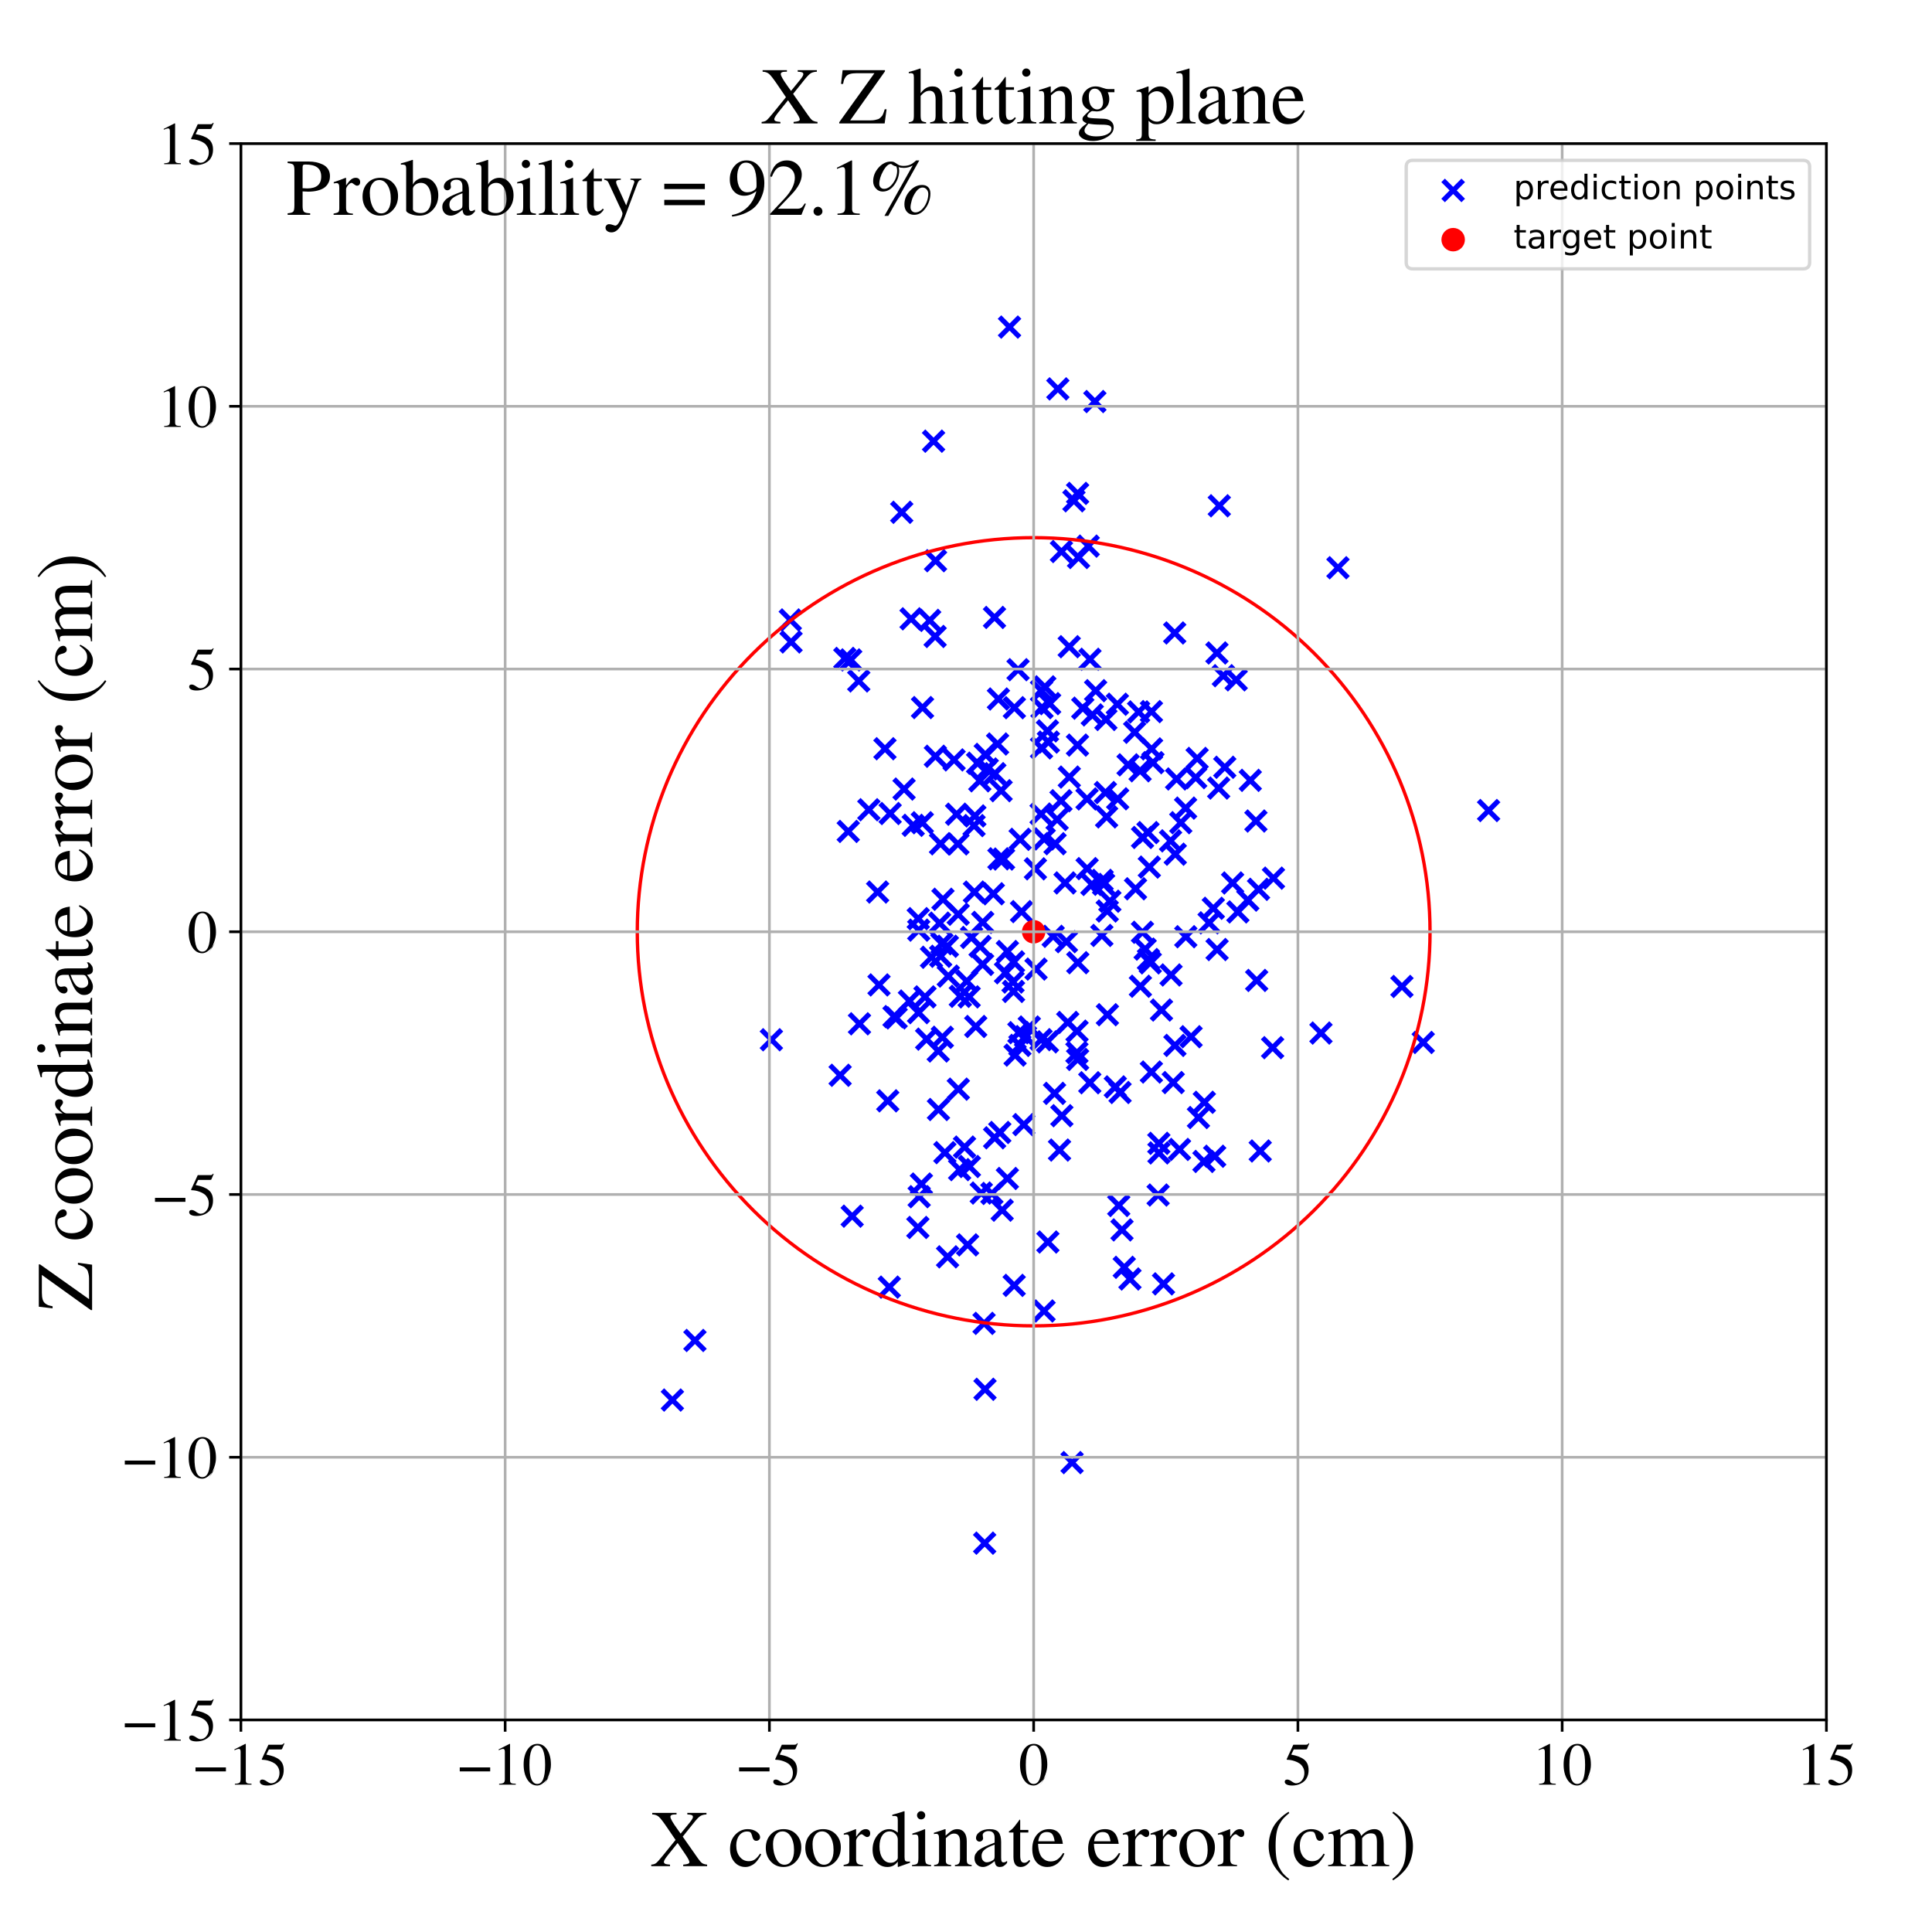 <?xml version="1.0" encoding="utf-8" standalone="no"?>
<!DOCTYPE svg PUBLIC "-//W3C//DTD SVG 1.1//EN"
  "http://www.w3.org/Graphics/SVG/1.1/DTD/svg11.dtd">
<!-- Created with matplotlib (https://matplotlib.org/) -->
<svg height="576pt" version="1.1" viewBox="0 0 576 576" width="576pt" xmlns="http://www.w3.org/2000/svg" xmlns:xlink="http://www.w3.org/1999/xlink">
 <defs>
  <style type="text/css">
*{stroke-linecap:butt;stroke-linejoin:round;}
  </style>
 </defs>
 <g id="figure_1">
  <g id="patch_1">
   <path d="M 0 576 
L 576 576 
L 576 0 
L 0 0 
z
" style="fill:#ffffff;"/>
  </g>
  <g id="axes_1">
   <g id="patch_2">
    <path d="M 71.822 512.784 
L 544.52 512.784 
L 544.52 42.802 
L 71.822 42.802 
z
" style="fill:#ffffff;"/>
   </g>
   <g id="PathCollection_1">
    <defs>
     <path d="M -3 3 
L 3 -3 
M -3 -3 
L 3 3 
" id="m2ee3071042" style="stroke:#0000ff;stroke-width:1.5;"/>
    </defs>
    <g clip-path="url(#p2654b050a4)">
     <use style="fill:#0000ff;stroke:#0000ff;stroke-width:1.5;" x="263.837" xlink:href="#m2ee3071042" y="223.225"/>
     <use style="fill:#0000ff;stroke:#0000ff;stroke-width:1.5;" x="274.702" xlink:href="#m2ee3071042" y="353.005"/>
     <use style="fill:#0000ff;stroke:#0000ff;stroke-width:1.5;" x="318.798" xlink:href="#m2ee3071042" y="231.672"/>
     <use style="fill:#0000ff;stroke:#0000ff;stroke-width:1.5;" x="356.476" xlink:href="#m2ee3071042" y="231.841"/>
     <use style="fill:#0000ff;stroke:#0000ff;stroke-width:1.5;" x="333.218" xlink:href="#m2ee3071042" y="238.151"/>
     <use style="fill:#0000ff;stroke:#0000ff;stroke-width:1.5;" x="310.373" xlink:href="#m2ee3071042" y="309.961"/>
     <use style="fill:#0000ff;stroke:#0000ff;stroke-width:1.5;" x="272.266" xlink:href="#m2ee3071042" y="246.06"/>
     <use style="fill:#0000ff;stroke:#0000ff;stroke-width:1.5;" x="292.561" xlink:href="#m2ee3071042" y="355.687"/>
     <use style="fill:#0000ff;stroke:#0000ff;stroke-width:1.5;" x="328.503" xlink:href="#m2ee3071042" y="278.889"/>
     <use style="fill:#0000ff;stroke:#0000ff;stroke-width:1.5;" x="256.24" xlink:href="#m2ee3071042" y="305.232"/>
     <use style="fill:#0000ff;stroke:#0000ff;stroke-width:1.5;" x="379.416" xlink:href="#m2ee3071042" y="312.349"/>
     <use style="fill:#0000ff;stroke:#0000ff;stroke-width:1.5;" x="302.632" xlink:href="#m2ee3071042" y="314.568"/>
     <use style="fill:#0000ff;stroke:#0000ff;stroke-width:1.5;" x="302.423" xlink:href="#m2ee3071042" y="210.99"/>
     <use style="fill:#0000ff;stroke:#0000ff;stroke-width:1.5;" x="325.648" xlink:href="#m2ee3071042" y="213.141"/>
     <use style="fill:#0000ff;stroke:#0000ff;stroke-width:1.5;" x="286.311" xlink:href="#m2ee3071042" y="297.039"/>
     <use style="fill:#0000ff;stroke:#0000ff;stroke-width:1.5;" x="372.023" xlink:href="#m2ee3071042" y="268.356"/>
     <use style="fill:#0000ff;stroke:#0000ff;stroke-width:1.5;" x="280.444" xlink:href="#m2ee3071042" y="285.104"/>
     <use style="fill:#0000ff;stroke:#0000ff;stroke-width:1.5;" x="288.941" xlink:href="#m2ee3071042" y="297.208"/>
     <use style="fill:#0000ff;stroke:#0000ff;stroke-width:1.5;" x="273.911" xlink:href="#m2ee3071042" y="277.306"/>
     <use style="fill:#0000ff;stroke:#0000ff;stroke-width:1.5;" x="353.474" xlink:href="#m2ee3071042" y="240.923"/>
     <use style="fill:#0000ff;stroke:#0000ff;stroke-width:1.5;" x="341.406" xlink:href="#m2ee3071042" y="282.965"/>
     <use style="fill:#0000ff;stroke:#0000ff;stroke-width:1.5;" x="285.713" xlink:href="#m2ee3071042" y="324.716"/>
     <use style="fill:#0000ff;stroke:#0000ff;stroke-width:1.5;" x="305.241" xlink:href="#m2ee3071042" y="335.29"/>
     <use style="fill:#0000ff;stroke:#0000ff;stroke-width:1.5;" x="285.679" xlink:href="#m2ee3071042" y="272.578"/>
     <use style="fill:#0000ff;stroke:#0000ff;stroke-width:1.5;" x="298.073" xlink:href="#m2ee3071042" y="337.627"/>
     <use style="fill:#0000ff;stroke:#0000ff;stroke-width:1.5;" x="279.727" xlink:href="#m2ee3071042" y="313.343"/>
     <use style="fill:#0000ff;stroke:#0000ff;stroke-width:1.5;" x="261.658" xlink:href="#m2ee3071042" y="265.946"/>
     <use style="fill:#0000ff;stroke:#0000ff;stroke-width:1.5;" x="339.995" xlink:href="#m2ee3071042" y="294.039"/>
     <use style="fill:#0000ff;stroke:#0000ff;stroke-width:1.5;" x="299.785" xlink:href="#m2ee3071042" y="290.012"/>
     <use style="fill:#0000ff;stroke:#0000ff;stroke-width:1.5;" x="282.443" xlink:href="#m2ee3071042" y="282.11"/>
     <use style="fill:#0000ff;stroke:#0000ff;stroke-width:1.5;" x="359.056" xlink:href="#m2ee3071042" y="328.632"/>
     <use style="fill:#0000ff;stroke:#0000ff;stroke-width:1.5;" x="332.515" xlink:href="#m2ee3071042" y="324.043"/>
     <use style="fill:#0000ff;stroke:#0000ff;stroke-width:1.5;" x="322.817" xlink:href="#m2ee3071042" y="211.126"/>
     <use style="fill:#0000ff;stroke:#0000ff;stroke-width:1.5;" x="290.399" xlink:href="#m2ee3071042" y="246.134"/>
     <use style="fill:#0000ff;stroke:#0000ff;stroke-width:1.5;" x="312.561" xlink:href="#m2ee3071042" y="221.233"/>
     <use style="fill:#0000ff;stroke:#0000ff;stroke-width:1.5;" x="286.099" xlink:href="#m2ee3071042" y="348.705"/>
     <use style="fill:#0000ff;stroke:#0000ff;stroke-width:1.5;" x="312.931" xlink:href="#m2ee3071042" y="209.777"/>
     <use style="fill:#0000ff;stroke:#0000ff;stroke-width:1.5;" x="315.384" xlink:href="#m2ee3071042" y="115.942"/>
     <use style="fill:#0000ff;stroke:#0000ff;stroke-width:1.5;" x="251.878" xlink:href="#m2ee3071042" y="196.293"/>
     <use style="fill:#0000ff;stroke:#0000ff;stroke-width:1.5;" x="338.544" xlink:href="#m2ee3071042" y="264.977"/>
     <use style="fill:#0000ff;stroke:#0000ff;stroke-width:1.5;" x="267.178" xlink:href="#m2ee3071042" y="303.465"/>
     <use style="fill:#0000ff;stroke:#0000ff;stroke-width:1.5;" x="281.701" xlink:href="#m2ee3071042" y="343.643"/>
     <use style="fill:#0000ff;stroke:#0000ff;stroke-width:1.5;" x="343.27" xlink:href="#m2ee3071042" y="319.61"/>
     <use style="fill:#0000ff;stroke:#0000ff;stroke-width:1.5;" x="362.813" xlink:href="#m2ee3071042" y="194.672"/>
     <use style="fill:#0000ff;stroke:#0000ff;stroke-width:1.5;" x="312.284" xlink:href="#m2ee3071042" y="217.905"/>
     <use style="fill:#0000ff;stroke:#0000ff;stroke-width:1.5;" x="290.903" xlink:href="#m2ee3071042" y="306.034"/>
     <use style="fill:#0000ff;stroke:#0000ff;stroke-width:1.5;" x="302.363" xlink:href="#m2ee3071042" y="383.218"/>
     <use style="fill:#0000ff;stroke:#0000ff;stroke-width:1.5;" x="330.111" xlink:href="#m2ee3071042" y="271.604"/>
     <use style="fill:#0000ff;stroke:#0000ff;stroke-width:1.5;" x="362.859" xlink:href="#m2ee3071042" y="283.091"/>
     <use style="fill:#0000ff;stroke:#0000ff;stroke-width:1.5;" x="273.768" xlink:href="#m2ee3071042" y="273.884"/>
     <use style="fill:#0000ff;stroke:#0000ff;stroke-width:1.5;" x="346.278" xlink:href="#m2ee3071042" y="301.127"/>
     <use style="fill:#0000ff;stroke:#0000ff;stroke-width:1.5;" x="303.525" xlink:href="#m2ee3071042" y="199.658"/>
     <use style="fill:#0000ff;stroke:#0000ff;stroke-width:1.5;" x="300.98" xlink:href="#m2ee3071042" y="97.517"/>
     <use style="fill:#0000ff;stroke:#0000ff;stroke-width:1.5;" x="316.455" xlink:href="#m2ee3071042" y="164.431"/>
     <use style="fill:#0000ff;stroke:#0000ff;stroke-width:1.5;" x="375.72" xlink:href="#m2ee3071042" y="343.151"/>
     <use style="fill:#0000ff;stroke:#0000ff;stroke-width:1.5;" x="314.401" xlink:href="#m2ee3071042" y="325.97"/>
     <use style="fill:#0000ff;stroke:#0000ff;stroke-width:1.5;" x="315.169" xlink:href="#m2ee3071042" y="244.315"/>
     <use style="fill:#0000ff;stroke:#0000ff;stroke-width:1.5;" x="268.843" xlink:href="#m2ee3071042" y="152.736"/>
     <use style="fill:#0000ff;stroke:#0000ff;stroke-width:1.5;" x="365.15" xlink:href="#m2ee3071042" y="228.752"/>
     <use style="fill:#0000ff;stroke:#0000ff;stroke-width:1.5;" x="350.39" xlink:href="#m2ee3071042" y="254.662"/>
     <use style="fill:#0000ff;stroke:#0000ff;stroke-width:1.5;" x="324.083" xlink:href="#m2ee3071042" y="238.192"/>
     <use style="fill:#0000ff;stroke:#0000ff;stroke-width:1.5;" x="298.788" xlink:href="#m2ee3071042" y="360.796"/>
     <use style="fill:#0000ff;stroke:#0000ff;stroke-width:1.5;" x="316.325" xlink:href="#m2ee3071042" y="238.725"/>
     <use style="fill:#0000ff;stroke:#0000ff;stroke-width:1.5;" x="297.42" xlink:href="#m2ee3071042" y="221.813"/>
     <use style="fill:#0000ff;stroke:#0000ff;stroke-width:1.5;" x="308.696" xlink:href="#m2ee3071042" y="259.026"/>
     <use style="fill:#0000ff;stroke:#0000ff;stroke-width:1.5;" x="311.494" xlink:href="#m2ee3071042" y="204.777"/>
     <use style="fill:#0000ff;stroke:#0000ff;stroke-width:1.5;" x="340.632" xlink:href="#m2ee3071042" y="249.676"/>
     <use style="fill:#0000ff;stroke:#0000ff;stroke-width:1.5;" x="379.665" xlink:href="#m2ee3071042" y="261.804"/>
     <use style="fill:#0000ff;stroke:#0000ff;stroke-width:1.5;" x="349.132" xlink:href="#m2ee3071042" y="290.669"/>
     <use style="fill:#0000ff;stroke:#0000ff;stroke-width:1.5;" x="277.709" xlink:href="#m2ee3071042" y="285.397"/>
     <use style="fill:#0000ff;stroke:#0000ff;stroke-width:1.5;" x="324.111" xlink:href="#m2ee3071042" y="258.963"/>
     <use style="fill:#0000ff;stroke:#0000ff;stroke-width:1.5;" x="273.652" xlink:href="#m2ee3071042" y="365.95"/>
     <use style="fill:#0000ff;stroke:#0000ff;stroke-width:1.5;" x="324.906" xlink:href="#m2ee3071042" y="322.804"/>
     <use style="fill:#0000ff;stroke:#0000ff;stroke-width:1.5;" x="281.134" xlink:href="#m2ee3071042" y="268.103"/>
     <use style="fill:#0000ff;stroke:#0000ff;stroke-width:1.5;" x="303.771" xlink:href="#m2ee3071042" y="307.874"/>
     <use style="fill:#0000ff;stroke:#0000ff;stroke-width:1.5;" x="282.508" xlink:href="#m2ee3071042" y="374.707"/>
     <use style="fill:#0000ff;stroke:#0000ff;stroke-width:1.5;" x="343.736" xlink:href="#m2ee3071042" y="227.378"/>
     <use style="fill:#0000ff;stroke:#0000ff;stroke-width:1.5;" x="350.784" xlink:href="#m2ee3071042" y="232.235"/>
     <use style="fill:#0000ff;stroke:#0000ff;stroke-width:1.5;" x="321.239" xlink:href="#m2ee3071042" y="222.138"/>
     <use style="fill:#0000ff;stroke:#0000ff;stroke-width:1.5;" x="284.451" xlink:href="#m2ee3071042" y="226.555"/>
     <use style="fill:#0000ff;stroke:#0000ff;stroke-width:1.5;" x="316.58" xlink:href="#m2ee3071042" y="332.631"/>
     <use style="fill:#0000ff;stroke:#0000ff;stroke-width:1.5;" x="229.982" xlink:href="#m2ee3071042" y="309.988"/>
     <use style="fill:#0000ff;stroke:#0000ff;stroke-width:1.5;" x="352.039" xlink:href="#m2ee3071042" y="245.274"/>
     <use style="fill:#0000ff;stroke:#0000ff;stroke-width:1.5;" x="302.169" xlink:href="#m2ee3071042" y="295.575"/>
     <use style="fill:#0000ff;stroke:#0000ff;stroke-width:1.5;" x="363.519" xlink:href="#m2ee3071042" y="150.795"/>
     <use style="fill:#0000ff;stroke:#0000ff;stroke-width:1.5;" x="340.606" xlink:href="#m2ee3071042" y="277.946"/>
     <use style="fill:#0000ff;stroke:#0000ff;stroke-width:1.5;" x="278.872" xlink:href="#m2ee3071042" y="225.467"/>
     <use style="fill:#0000ff;stroke:#0000ff;stroke-width:1.5;" x="333.128" xlink:href="#m2ee3071042" y="209.957"/>
     <use style="fill:#0000ff;stroke:#0000ff;stroke-width:1.5;" x="304.069" xlink:href="#m2ee3071042" y="311.672"/>
     <use style="fill:#0000ff;stroke:#0000ff;stroke-width:1.5;" x="313.991" xlink:href="#m2ee3071042" y="279.153"/>
     <use style="fill:#0000ff;stroke:#0000ff;stroke-width:1.5;" x="320.178" xlink:href="#m2ee3071042" y="149.3"/>
     <use style="fill:#0000ff;stroke:#0000ff;stroke-width:1.5;" x="253.632" xlink:href="#m2ee3071042" y="196.744"/>
     <use style="fill:#0000ff;stroke:#0000ff;stroke-width:1.5;" x="293.567" xlink:href="#m2ee3071042" y="460.068"/>
     <use style="fill:#0000ff;stroke:#0000ff;stroke-width:1.5;" x="334.512" xlink:href="#m2ee3071042" y="366.677"/>
     <use style="fill:#0000ff;stroke:#0000ff;stroke-width:1.5;" x="343.32" xlink:href="#m2ee3071042" y="223.272"/>
     <use style="fill:#0000ff;stroke:#0000ff;stroke-width:1.5;" x="292.98" xlink:href="#m2ee3071042" y="274.993"/>
     <use style="fill:#0000ff;stroke:#0000ff;stroke-width:1.5;" x="330.158" xlink:href="#m2ee3071042" y="302.523"/>
     <use style="fill:#0000ff;stroke:#0000ff;stroke-width:1.5;" x="335.184" xlink:href="#m2ee3071042" y="377.835"/>
     <use style="fill:#0000ff;stroke:#0000ff;stroke-width:1.5;" x="317.529" xlink:href="#m2ee3071042" y="263.232"/>
     <use style="fill:#0000ff;stroke:#0000ff;stroke-width:1.5;" x="374.664" xlink:href="#m2ee3071042" y="292.301"/>
     <use style="fill:#0000ff;stroke:#0000ff;stroke-width:1.5;" x="343.282" xlink:href="#m2ee3071042" y="212.154"/>
     <use style="fill:#0000ff;stroke:#0000ff;stroke-width:1.5;" x="349.785" xlink:href="#m2ee3071042" y="322.749"/>
     <use style="fill:#0000ff;stroke:#0000ff;stroke-width:1.5;" x="321.556" xlink:href="#m2ee3071042" y="166.211"/>
     <use style="fill:#0000ff;stroke:#0000ff;stroke-width:1.5;" x="292.955" xlink:href="#m2ee3071042" y="287.525"/>
     <use style="fill:#0000ff;stroke:#0000ff;stroke-width:1.5;" x="290.635" xlink:href="#m2ee3071042" y="243.254"/>
     <use style="fill:#0000ff;stroke:#0000ff;stroke-width:1.5;" x="294.337" xlink:href="#m2ee3071042" y="229.259"/>
     <use style="fill:#0000ff;stroke:#0000ff;stroke-width:1.5;" x="300.339" xlink:href="#m2ee3071042" y="351.345"/>
     <use style="fill:#0000ff;stroke:#0000ff;stroke-width:1.5;" x="292.2" xlink:href="#m2ee3071042" y="282.153"/>
     <use style="fill:#0000ff;stroke:#0000ff;stroke-width:1.5;" x="282.723" xlink:href="#m2ee3071042" y="291.011"/>
     <use style="fill:#0000ff;stroke:#0000ff;stroke-width:1.5;" x="299.201" xlink:href="#m2ee3071042" y="256.108"/>
     <use style="fill:#0000ff;stroke:#0000ff;stroke-width:1.5;" x="357.301" xlink:href="#m2ee3071042" y="333.181"/>
     <use style="fill:#0000ff;stroke:#0000ff;stroke-width:1.5;" x="339.905" xlink:href="#m2ee3071042" y="229.795"/>
     <use style="fill:#0000ff;stroke:#0000ff;stroke-width:1.5;" x="254.069" xlink:href="#m2ee3071042" y="362.588"/>
     <use style="fill:#0000ff;stroke:#0000ff;stroke-width:1.5;" x="285.595" xlink:href="#m2ee3071042" y="251.596"/>
     <use style="fill:#0000ff;stroke:#0000ff;stroke-width:1.5;" x="358.943" xlink:href="#m2ee3071042" y="346.265"/>
     <use style="fill:#0000ff;stroke:#0000ff;stroke-width:1.5;" x="317.943" xlink:href="#m2ee3071042" y="280.745"/>
     <use style="fill:#0000ff;stroke:#0000ff;stroke-width:1.5;" x="277.17" xlink:href="#m2ee3071042" y="184.956"/>
     <use style="fill:#0000ff;stroke:#0000ff;stroke-width:1.5;" x="398.897" xlink:href="#m2ee3071042" y="169.263"/>
     <use style="fill:#0000ff;stroke:#0000ff;stroke-width:1.5;" x="290.517" xlink:href="#m2ee3071042" y="265.96"/>
     <use style="fill:#0000ff;stroke:#0000ff;stroke-width:1.5;" x="374.438" xlink:href="#m2ee3071042" y="244.775"/>
     <use style="fill:#0000ff;stroke:#0000ff;stroke-width:1.5;" x="342.259" xlink:href="#m2ee3071042" y="248.222"/>
     <use style="fill:#0000ff;stroke:#0000ff;stroke-width:1.5;" x="318.334" xlink:href="#m2ee3071042" y="304.822"/>
     <use style="fill:#0000ff;stroke:#0000ff;stroke-width:1.5;" x="361.735" xlink:href="#m2ee3071042" y="270.796"/>
     <use style="fill:#0000ff;stroke:#0000ff;stroke-width:1.5;" x="443.806" xlink:href="#m2ee3071042" y="241.649"/>
     <use style="fill:#0000ff;stroke:#0000ff;stroke-width:1.5;" x="305.748" xlink:href="#m2ee3071042" y="309.05"/>
     <use style="fill:#0000ff;stroke:#0000ff;stroke-width:1.5;" x="310.514" xlink:href="#m2ee3071042" y="205.987"/>
     <use style="fill:#0000ff;stroke:#0000ff;stroke-width:1.5;" x="312.281" xlink:href="#m2ee3071042" y="310.608"/>
     <use style="fill:#0000ff;stroke:#0000ff;stroke-width:1.5;" x="360.481" xlink:href="#m2ee3071042" y="275.131"/>
     <use style="fill:#0000ff;stroke:#0000ff;stroke-width:1.5;" x="275.036" xlink:href="#m2ee3071042" y="210.952"/>
     <use style="fill:#0000ff;stroke:#0000ff;stroke-width:1.5;" x="276.269" xlink:href="#m2ee3071042" y="309.801"/>
     <use style="fill:#0000ff;stroke:#0000ff;stroke-width:1.5;" x="250.475" xlink:href="#m2ee3071042" y="320.58"/>
     <use style="fill:#0000ff;stroke:#0000ff;stroke-width:1.5;" x="285.201" xlink:href="#m2ee3071042" y="242.742"/>
     <use style="fill:#0000ff;stroke:#0000ff;stroke-width:1.5;" x="310.515" xlink:href="#m2ee3071042" y="222.991"/>
     <use style="fill:#0000ff;stroke:#0000ff;stroke-width:1.5;" x="330.892" xlink:href="#m2ee3071042" y="268.689"/>
     <use style="fill:#0000ff;stroke:#0000ff;stroke-width:1.5;" x="326.647" xlink:href="#m2ee3071042" y="205.917"/>
     <use style="fill:#0000ff;stroke:#0000ff;stroke-width:1.5;" x="417.967" xlink:href="#m2ee3071042" y="294.104"/>
     <use style="fill:#0000ff;stroke:#0000ff;stroke-width:1.5;" x="362.141" xlink:href="#m2ee3071042" y="344.723"/>
     <use style="fill:#0000ff;stroke:#0000ff;stroke-width:1.5;" x="321.334" xlink:href="#m2ee3071042" y="287.015"/>
     <use style="fill:#0000ff;stroke:#0000ff;stroke-width:1.5;" x="314.55" xlink:href="#m2ee3071042" y="251.541"/>
     <use style="fill:#0000ff;stroke:#0000ff;stroke-width:1.5;" x="369.06" xlink:href="#m2ee3071042" y="271.877"/>
     <use style="fill:#0000ff;stroke:#0000ff;stroke-width:1.5;" x="372.752" xlink:href="#m2ee3071042" y="232.65"/>
     <use style="fill:#0000ff;stroke:#0000ff;stroke-width:1.5;" x="293.663" xlink:href="#m2ee3071042" y="414.2"/>
     <use style="fill:#0000ff;stroke:#0000ff;stroke-width:1.5;" x="306.87" xlink:href="#m2ee3071042" y="306.183"/>
     <use style="fill:#0000ff;stroke:#0000ff;stroke-width:1.5;" x="278.799" xlink:href="#m2ee3071042" y="189.754"/>
     <use style="fill:#0000ff;stroke:#0000ff;stroke-width:1.5;" x="336.319" xlink:href="#m2ee3071042" y="228.026"/>
     <use style="fill:#0000ff;stroke:#0000ff;stroke-width:1.5;" x="287.564" xlink:href="#m2ee3071042" y="341.989"/>
     <use style="fill:#0000ff;stroke:#0000ff;stroke-width:1.5;" x="304.56" xlink:href="#m2ee3071042" y="271.786"/>
     <use style="fill:#0000ff;stroke:#0000ff;stroke-width:1.5;" x="279.786" xlink:href="#m2ee3071042" y="330.782"/>
     <use style="fill:#0000ff;stroke:#0000ff;stroke-width:1.5;" x="318.776" xlink:href="#m2ee3071042" y="192.806"/>
     <use style="fill:#0000ff;stroke:#0000ff;stroke-width:1.5;" x="393.829" xlink:href="#m2ee3071042" y="307.988"/>
     <use style="fill:#0000ff;stroke:#0000ff;stroke-width:1.5;" x="326.419" xlink:href="#m2ee3071042" y="119.716"/>
     <use style="fill:#0000ff;stroke:#0000ff;stroke-width:1.5;" x="355.104" xlink:href="#m2ee3071042" y="309.085"/>
     <use style="fill:#0000ff;stroke:#0000ff;stroke-width:1.5;" x="328.586" xlink:href="#m2ee3071042" y="262.471"/>
     <use style="fill:#0000ff;stroke:#0000ff;stroke-width:1.5;" x="271.628" xlink:href="#m2ee3071042" y="184.494"/>
     <use style="fill:#0000ff;stroke:#0000ff;stroke-width:1.5;" x="345.281" xlink:href="#m2ee3071042" y="356.282"/>
     <use style="fill:#0000ff;stroke:#0000ff;stroke-width:1.5;" x="262.065" xlink:href="#m2ee3071042" y="293.637"/>
     <use style="fill:#0000ff;stroke:#0000ff;stroke-width:1.5;" x="269.535" xlink:href="#m2ee3071042" y="235.251"/>
     <use style="fill:#0000ff;stroke:#0000ff;stroke-width:1.5;" x="333.541" xlink:href="#m2ee3071042" y="359.4"/>
     <use style="fill:#0000ff;stroke:#0000ff;stroke-width:1.5;" x="296.499" xlink:href="#m2ee3071042" y="184.081"/>
     <use style="fill:#0000ff;stroke:#0000ff;stroke-width:1.5;" x="265.385" xlink:href="#m2ee3071042" y="242.54"/>
     <use style="fill:#0000ff;stroke:#0000ff;stroke-width:1.5;" x="293.743" xlink:href="#m2ee3071042" y="224.911"/>
     <use style="fill:#0000ff;stroke:#0000ff;stroke-width:1.5;" x="297.814" xlink:href="#m2ee3071042" y="256.044"/>
     <use style="fill:#0000ff;stroke:#0000ff;stroke-width:1.5;" x="346.887" xlink:href="#m2ee3071042" y="382.768"/>
     <use style="fill:#0000ff;stroke:#0000ff;stroke-width:1.5;" x="333.929" xlink:href="#m2ee3071042" y="325.71"/>
     <use style="fill:#0000ff;stroke:#0000ff;stroke-width:1.5;" x="271.136" xlink:href="#m2ee3071042" y="298.448"/>
     <use style="fill:#0000ff;stroke:#0000ff;stroke-width:1.5;" x="310.651" xlink:href="#m2ee3071042" y="210.97"/>
     <use style="fill:#0000ff;stroke:#0000ff;stroke-width:1.5;" x="345.53" xlink:href="#m2ee3071042" y="343.725"/>
     <use style="fill:#0000ff;stroke:#0000ff;stroke-width:1.5;" x="329.707" xlink:href="#m2ee3071042" y="214.502"/>
     <use style="fill:#0000ff;stroke:#0000ff;stroke-width:1.5;" x="363.325" xlink:href="#m2ee3071042" y="234.949"/>
     <use style="fill:#0000ff;stroke:#0000ff;stroke-width:1.5;" x="280.956" xlink:href="#m2ee3071042" y="309.243"/>
     <use style="fill:#0000ff;stroke:#0000ff;stroke-width:1.5;" x="296.597" xlink:href="#m2ee3071042" y="230.658"/>
     <use style="fill:#0000ff;stroke:#0000ff;stroke-width:1.5;" x="375.216" xlink:href="#m2ee3071042" y="265.137"/>
     <use style="fill:#0000ff;stroke:#0000ff;stroke-width:1.5;" x="353.529" xlink:href="#m2ee3071042" y="279.27"/>
     <use style="fill:#0000ff;stroke:#0000ff;stroke-width:1.5;" x="364.726" xlink:href="#m2ee3071042" y="201.451"/>
     <use style="fill:#0000ff;stroke:#0000ff;stroke-width:1.5;" x="424.316" xlink:href="#m2ee3071042" y="310.795"/>
     <use style="fill:#0000ff;stroke:#0000ff;stroke-width:1.5;" x="311.32" xlink:href="#m2ee3071042" y="250.112"/>
     <use style="fill:#0000ff;stroke:#0000ff;stroke-width:1.5;" x="291.455" xlink:href="#m2ee3071042" y="227.531"/>
     <use style="fill:#0000ff;stroke:#0000ff;stroke-width:1.5;" x="292.11" xlink:href="#m2ee3071042" y="232.784"/>
     <use style="fill:#0000ff;stroke:#0000ff;stroke-width:1.5;" x="310.381" xlink:href="#m2ee3071042" y="242.694"/>
     <use style="fill:#0000ff;stroke:#0000ff;stroke-width:1.5;" x="315.88" xlink:href="#m2ee3071042" y="342.874"/>
     <use style="fill:#0000ff;stroke:#0000ff;stroke-width:1.5;" x="296.534" xlink:href="#m2ee3071042" y="339.217"/>
     <use style="fill:#0000ff;stroke:#0000ff;stroke-width:1.5;" x="321.069" xlink:href="#m2ee3071042" y="313.816"/>
     <use style="fill:#0000ff;stroke:#0000ff;stroke-width:1.5;" x="339.46" xlink:href="#m2ee3071042" y="212.248"/>
     <use style="fill:#0000ff;stroke:#0000ff;stroke-width:1.5;" x="296.15" xlink:href="#m2ee3071042" y="266.464"/>
     <use style="fill:#0000ff;stroke:#0000ff;stroke-width:1.5;" x="288.473" xlink:href="#m2ee3071042" y="371.137"/>
     <use style="fill:#0000ff;stroke:#0000ff;stroke-width:1.5;" x="280.821" xlink:href="#m2ee3071042" y="281.356"/>
     <use style="fill:#0000ff;stroke:#0000ff;stroke-width:1.5;" x="235.621" xlink:href="#m2ee3071042" y="184.832"/>
     <use style="fill:#0000ff;stroke:#0000ff;stroke-width:1.5;" x="338.29" xlink:href="#m2ee3071042" y="218.315"/>
     <use style="fill:#0000ff;stroke:#0000ff;stroke-width:1.5;" x="321.103" xlink:href="#m2ee3071042" y="307.425"/>
     <use style="fill:#0000ff;stroke:#0000ff;stroke-width:1.5;" x="289.015" xlink:href="#m2ee3071042" y="347.778"/>
     <use style="fill:#0000ff;stroke:#0000ff;stroke-width:1.5;" x="265.136" xlink:href="#m2ee3071042" y="383.739"/>
     <use style="fill:#0000ff;stroke:#0000ff;stroke-width:1.5;" x="350.288" xlink:href="#m2ee3071042" y="311.674"/>
     <use style="fill:#0000ff;stroke:#0000ff;stroke-width:1.5;" x="298.47" xlink:href="#m2ee3071042" y="235.734"/>
     <use style="fill:#0000ff;stroke:#0000ff;stroke-width:1.5;" x="278.332" xlink:href="#m2ee3071042" y="131.531"/>
     <use style="fill:#0000ff;stroke:#0000ff;stroke-width:1.5;" x="295.721" xlink:href="#m2ee3071042" y="355.808"/>
     <use style="fill:#0000ff;stroke:#0000ff;stroke-width:1.5;" x="336.881" xlink:href="#m2ee3071042" y="381.309"/>
     <use style="fill:#0000ff;stroke:#0000ff;stroke-width:1.5;" x="342.939" xlink:href="#m2ee3071042" y="287.063"/>
     <use style="fill:#0000ff;stroke:#0000ff;stroke-width:1.5;" x="252.896" xlink:href="#m2ee3071042" y="247.876"/>
     <use style="fill:#0000ff;stroke:#0000ff;stroke-width:1.5;" x="350.223" xlink:href="#m2ee3071042" y="188.708"/>
     <use style="fill:#0000ff;stroke:#0000ff;stroke-width:1.5;" x="329.564" xlink:href="#m2ee3071042" y="236.291"/>
     <use style="fill:#0000ff;stroke:#0000ff;stroke-width:1.5;" x="329.021" xlink:href="#m2ee3071042" y="263.633"/>
     <use style="fill:#0000ff;stroke:#0000ff;stroke-width:1.5;" x="348.989" xlink:href="#m2ee3071042" y="250.688"/>
     <use style="fill:#0000ff;stroke:#0000ff;stroke-width:1.5;" x="367.486" xlink:href="#m2ee3071042" y="263.243"/>
     <use style="fill:#0000ff;stroke:#0000ff;stroke-width:1.5;" x="289.667" xlink:href="#m2ee3071042" y="279.479"/>
     <use style="fill:#0000ff;stroke:#0000ff;stroke-width:1.5;" x="293.385" xlink:href="#m2ee3071042" y="394.546"/>
     <use style="fill:#0000ff;stroke:#0000ff;stroke-width:1.5;" x="274.973" xlink:href="#m2ee3071042" y="245.286"/>
     <use style="fill:#0000ff;stroke:#0000ff;stroke-width:1.5;" x="235.839" xlink:href="#m2ee3071042" y="191.387"/>
     <use style="fill:#0000ff;stroke:#0000ff;stroke-width:1.5;" x="308.881" xlink:href="#m2ee3071042" y="288.919"/>
     <use style="fill:#0000ff;stroke:#0000ff;stroke-width:1.5;" x="280.135" xlink:href="#m2ee3071042" y="275.218"/>
     <use style="fill:#0000ff;stroke:#0000ff;stroke-width:1.5;" x="329.925" xlink:href="#m2ee3071042" y="243.549"/>
     <use style="fill:#0000ff;stroke:#0000ff;stroke-width:1.5;" x="304.143" xlink:href="#m2ee3071042" y="250.235"/>
     <use style="fill:#0000ff;stroke:#0000ff;stroke-width:1.5;" x="200.467" xlink:href="#m2ee3071042" y="417.405"/>
     <use style="fill:#0000ff;stroke:#0000ff;stroke-width:1.5;" x="312.414" xlink:href="#m2ee3071042" y="370.288"/>
     <use style="fill:#0000ff;stroke:#0000ff;stroke-width:1.5;" x="280.406" xlink:href="#m2ee3071042" y="251.569"/>
     <use style="fill:#0000ff;stroke:#0000ff;stroke-width:1.5;" x="356.916" xlink:href="#m2ee3071042" y="226.115"/>
     <use style="fill:#0000ff;stroke:#0000ff;stroke-width:1.5;" x="345.492" xlink:href="#m2ee3071042" y="340.87"/>
     <use style="fill:#0000ff;stroke:#0000ff;stroke-width:1.5;" x="264.673" xlink:href="#m2ee3071042" y="328.2"/>
     <use style="fill:#0000ff;stroke:#0000ff;stroke-width:1.5;" x="342.66" xlink:href="#m2ee3071042" y="258.513"/>
     <use style="fill:#0000ff;stroke:#0000ff;stroke-width:1.5;" x="274.038" xlink:href="#m2ee3071042" y="356.779"/>
     <use style="fill:#0000ff;stroke:#0000ff;stroke-width:1.5;" x="302.014" xlink:href="#m2ee3071042" y="292.779"/>
     <use style="fill:#0000ff;stroke:#0000ff;stroke-width:1.5;" x="351.656" xlink:href="#m2ee3071042" y="342.69"/>
     <use style="fill:#0000ff;stroke:#0000ff;stroke-width:1.5;" x="342.404" xlink:href="#m2ee3071042" y="286.071"/>
     <use style="fill:#0000ff;stroke:#0000ff;stroke-width:1.5;" x="256.027" xlink:href="#m2ee3071042" y="203.019"/>
     <use style="fill:#0000ff;stroke:#0000ff;stroke-width:1.5;" x="273.852" xlink:href="#m2ee3071042" y="301.905"/>
     <use style="fill:#0000ff;stroke:#0000ff;stroke-width:1.5;" x="275.772" xlink:href="#m2ee3071042" y="297.206"/>
     <use style="fill:#0000ff;stroke:#0000ff;stroke-width:1.5;" x="300.346" xlink:href="#m2ee3071042" y="283.68"/>
     <use style="fill:#0000ff;stroke:#0000ff;stroke-width:1.5;" x="288.216" xlink:href="#m2ee3071042" y="292.55"/>
     <use style="fill:#0000ff;stroke:#0000ff;stroke-width:1.5;" x="266.537" xlink:href="#m2ee3071042" y="303.084"/>
     <use style="fill:#0000ff;stroke:#0000ff;stroke-width:1.5;" x="324.952" xlink:href="#m2ee3071042" y="196.557"/>
     <use style="fill:#0000ff;stroke:#0000ff;stroke-width:1.5;" x="319.625" xlink:href="#m2ee3071042" y="436.047"/>
     <use style="fill:#0000ff;stroke:#0000ff;stroke-width:1.5;" x="325.541" xlink:href="#m2ee3071042" y="263.682"/>
     <use style="fill:#0000ff;stroke:#0000ff;stroke-width:1.5;" x="207.187" xlink:href="#m2ee3071042" y="399.642"/>
     <use style="fill:#0000ff;stroke:#0000ff;stroke-width:1.5;" x="368.554" xlink:href="#m2ee3071042" y="202.684"/>
     <use style="fill:#0000ff;stroke:#0000ff;stroke-width:1.5;" x="321.277" xlink:href="#m2ee3071042" y="147.103"/>
     <use style="fill:#0000ff;stroke:#0000ff;stroke-width:1.5;" x="278.92" xlink:href="#m2ee3071042" y="167.168"/>
     <use style="fill:#0000ff;stroke:#0000ff;stroke-width:1.5;" x="321.276" xlink:href="#m2ee3071042" y="315.852"/>
     <use style="fill:#0000ff;stroke:#0000ff;stroke-width:1.5;" x="324.441" xlink:href="#m2ee3071042" y="162.819"/>
     <use style="fill:#0000ff;stroke:#0000ff;stroke-width:1.5;" x="259.035" xlink:href="#m2ee3071042" y="241.411"/>
     <use style="fill:#0000ff;stroke:#0000ff;stroke-width:1.5;" x="297.669" xlink:href="#m2ee3071042" y="208.394"/>
     <use style="fill:#0000ff;stroke:#0000ff;stroke-width:1.5;" x="302.174" xlink:href="#m2ee3071042" y="286.775"/>
     <use style="fill:#0000ff;stroke:#0000ff;stroke-width:1.5;" x="311.277" xlink:href="#m2ee3071042" y="390.851"/>
    </g>
   </g>
   <g id="PathCollection_2">
    <defs>
     <path d="M 0 3 
C 0.796 3 1.559 2.684 2.121 2.121 
C 2.684 1.559 3 0.796 3 0 
C 3 -0.796 2.684 -1.559 2.121 -2.121 
C 1.559 -2.684 0.796 -3 0 -3 
C -0.796 -3 -1.559 -2.684 -2.121 -2.121 
C -2.684 -1.559 -3 -0.796 -3 0 
C -3 0.796 -2.684 1.559 -2.121 2.121 
C -1.559 2.684 -0.796 3 0 3 
z
" id="m8c4ba2d964" style="stroke:#ff0000;"/>
    </defs>
    <g clip-path="url(#p2654b050a4)">
     <use style="fill:#ff0000;stroke:#ff0000;" x="308.171" xlink:href="#m8c4ba2d964" y="277.793"/>
    </g>
   </g>
   <g id="patch_3">
    <path clip-path="url(#p2654b050a4)" d="M 308.171 395.288 
C 339.511 395.288 369.572 382.908 391.733 360.875 
C 413.894 338.841 426.346 308.953 426.346 277.793 
C 426.346 246.633 413.894 216.745 391.733 194.711 
C 369.572 172.677 339.511 160.297 308.171 160.297 
C 276.831 160.297 246.77 172.677 224.609 194.711 
C 202.448 216.745 189.997 246.633 189.997 277.793 
C 189.997 308.953 202.448 338.841 224.609 360.875 
C 246.77 382.908 276.831 395.288 308.171 395.288 
z
" style="fill:none;stroke:#ff0000;stroke-linejoin:miter;"/>
   </g>
   <g id="matplotlib.axis_1">
    <g id="xtick_1">
     <g id="line2d_1">
      <path clip-path="url(#p2654b050a4)" d="M 71.822 512.784 
L 71.822 42.802 
" style="fill:none;stroke:#b0b0b0;stroke-linecap:square;stroke-width:0.8;"/>
     </g>
     <g id="line2d_2">
      <defs>
       <path d="M 0 0 
L 0 3.5 
" id="m4f724c1394" style="stroke:#000000;stroke-width:0.8;"/>
      </defs>
      <g>
       <use style="stroke:#000000;stroke-width:0.8;" x="71.822" xlink:href="#m4f724c1394" y="512.784"/>
      </g>
     </g>
     <g id="text_1">
      <!-- −15 -->
      <defs>
       <path d="M 3 22 
L 3 28.594 
L 53.406 28.594 
L 53.406 22 
z
" id="FreeSerif-8722"/>
       <path d="M 18.297 59.297 
Q 16.5 59.297 11.094 57.094 
L 11.094 58.5 
L 29.094 67.594 
L 29.906 67.406 
L 29.906 7.406 
Q 29.906 3.797 31.703 2.688 
Q 33.5 1.594 39.406 1.5 
L 39.406 0 
L 11.797 0 
L 11.797 1.5 
Q 17.406 1.703 19.344 3.141 
Q 21.297 4.594 21.297 9.297 
L 21.297 54.594 
Q 21.297 59.297 18.297 59.297 
z
" id="FreeSerif-49"/>
       <path d="M 35.703 19.406 
Q 35.703 24.703 33.344 28.797 
Q 31 32.906 27.641 35.156 
Q 24.297 37.406 20.141 38.844 
Q 16 40.297 12.953 40.75 
Q 9.906 41.203 7.594 41.203 
Q 6.406 41.203 6.406 42 
Q 6.406 42.297 6.5 42.5 
L 17.406 66.203 
L 38.297 66.203 
Q 39.906 66.203 40.844 66.703 
Q 41.797 67.203 42.906 68.797 
L 43.797 68.094 
L 40 59.203 
Q 39.594 58.297 37.703 58.297 
L 18.094 58.297 
L 13.906 49.797 
Q 28.5 47.203 35.594 41.344 
Q 42.703 35.5 42.703 24.203 
Q 42.703 18.297 40.844 13.688 
Q 39 9.094 36.141 6.297 
Q 33.297 3.5 29.547 1.703 
Q 25.797 -0.094 22.344 -0.75 
Q 18.906 -1.406 15.406 -1.406 
Q 9.797 -1.406 6.5 0.25 
Q 3.203 1.906 3.203 4.797 
Q 3.203 8.5 7.5 8.5 
Q 10.297 8.5 14.75 5.391 
Q 19.203 2.297 21.797 2.297 
Q 27.703 2.297 31.703 7.25 
Q 35.703 12.203 35.703 19.406 
z
" id="FreeSerif-53"/>
      </defs>
      <g transform="translate(57.746 532.077)scale(0.18 -0.18)">
       <use xlink:href="#FreeSerif-8722"/>
       <use x="56.4" xlink:href="#FreeSerif-49"/>
       <use x="106.4" xlink:href="#FreeSerif-53"/>
      </g>
     </g>
    </g>
    <g id="xtick_2">
     <g id="line2d_3">
      <path clip-path="url(#p2654b050a4)" d="M 150.605 512.784 
L 150.605 42.802 
" style="fill:none;stroke:#b0b0b0;stroke-linecap:square;stroke-width:0.8;"/>
     </g>
     <g id="line2d_4">
      <g>
       <use style="stroke:#000000;stroke-width:0.8;" x="150.605" xlink:href="#m4f724c1394" y="512.784"/>
      </g>
     </g>
     <g id="text_2">
      <!-- −10 -->
      <defs>
       <path d="M 47.594 17.797 
Q 35.203 -1.406 25 -1.406 
Q 14.797 -1.406 8.594 8.391 
Q 2.406 18.203 2.406 33.594 
Q 2.406 48.094 8.594 57.844 
Q 14.797 67.594 25.406 67.594 
Q 35.203 67.594 41.391 58 
Q 47.594 48.406 47.594 33 
Q 47.594 17.797 35.203 -1.406 
z
M 25.094 65 
Q 12 65 12 32.703 
Q 12 1.203 25 1.203 
Q 38 1.203 38 32.797 
Q 38 48.5 34.703 56.75 
Q 31.406 65 25.094 65 
z
" id="FreeSerif-48"/>
      </defs>
      <g transform="translate(136.529 532.077)scale(0.18 -0.18)">
       <use xlink:href="#FreeSerif-8722"/>
       <use x="56.4" xlink:href="#FreeSerif-49"/>
       <use x="106.4" xlink:href="#FreeSerif-48"/>
      </g>
     </g>
    </g>
    <g id="xtick_3">
     <g id="line2d_5">
      <path clip-path="url(#p2654b050a4)" d="M 229.388 512.784 
L 229.388 42.802 
" style="fill:none;stroke:#b0b0b0;stroke-linecap:square;stroke-width:0.8;"/>
     </g>
     <g id="line2d_6">
      <g>
       <use style="stroke:#000000;stroke-width:0.8;" x="229.388" xlink:href="#m4f724c1394" y="512.784"/>
      </g>
     </g>
     <g id="text_3">
      <!-- −5 -->
      <g transform="translate(219.812 532.077)scale(0.18 -0.18)">
       <use xlink:href="#FreeSerif-8722"/>
       <use x="56.4" xlink:href="#FreeSerif-53"/>
      </g>
     </g>
    </g>
    <g id="xtick_4">
     <g id="line2d_7">
      <path clip-path="url(#p2654b050a4)" d="M 308.171 512.784 
L 308.171 42.802 
" style="fill:none;stroke:#b0b0b0;stroke-linecap:square;stroke-width:0.8;"/>
     </g>
     <g id="line2d_8">
      <g>
       <use style="stroke:#000000;stroke-width:0.8;" x="308.171" xlink:href="#m4f724c1394" y="512.784"/>
      </g>
     </g>
     <g id="text_4">
      <!-- 0 -->
      <g transform="translate(303.671 532.077)scale(0.18 -0.18)">
       <use xlink:href="#FreeSerif-48"/>
      </g>
     </g>
    </g>
    <g id="xtick_5">
     <g id="line2d_9">
      <path clip-path="url(#p2654b050a4)" d="M 386.954 512.784 
L 386.954 42.802 
" style="fill:none;stroke:#b0b0b0;stroke-linecap:square;stroke-width:0.8;"/>
     </g>
     <g id="line2d_10">
      <g>
       <use style="stroke:#000000;stroke-width:0.8;" x="386.954" xlink:href="#m4f724c1394" y="512.784"/>
      </g>
     </g>
     <g id="text_5">
      <!-- 5 -->
      <g transform="translate(382.454 532.077)scale(0.18 -0.18)">
       <use xlink:href="#FreeSerif-53"/>
      </g>
     </g>
    </g>
    <g id="xtick_6">
     <g id="line2d_11">
      <path clip-path="url(#p2654b050a4)" d="M 465.737 512.784 
L 465.737 42.802 
" style="fill:none;stroke:#b0b0b0;stroke-linecap:square;stroke-width:0.8;"/>
     </g>
     <g id="line2d_12">
      <g>
       <use style="stroke:#000000;stroke-width:0.8;" x="465.737" xlink:href="#m4f724c1394" y="512.784"/>
      </g>
     </g>
     <g id="text_6">
      <!-- 10 -->
      <g transform="translate(456.737 532.077)scale(0.18 -0.18)">
       <use xlink:href="#FreeSerif-49"/>
       <use x="50" xlink:href="#FreeSerif-48"/>
      </g>
     </g>
    </g>
    <g id="xtick_7">
     <g id="line2d_13">
      <path clip-path="url(#p2654b050a4)" d="M 544.52 512.784 
L 544.52 42.802 
" style="fill:none;stroke:#b0b0b0;stroke-linecap:square;stroke-width:0.8;"/>
     </g>
     <g id="line2d_14">
      <g>
       <use style="stroke:#000000;stroke-width:0.8;" x="544.52" xlink:href="#m4f724c1394" y="512.784"/>
      </g>
     </g>
     <g id="text_7">
      <!-- 15 -->
      <g transform="translate(535.52 532.077)scale(0.18 -0.18)">
       <use xlink:href="#FreeSerif-49"/>
       <use x="50" xlink:href="#FreeSerif-53"/>
      </g>
     </g>
    </g>
    <g id="text_8">
     <!-- X coordinate error (cm) -->
     <defs>
      <path d="M 69.594 66.203 
L 69.594 64.297 
Q 64.703 64 62.047 62.344 
Q 59.406 60.703 54.703 54.906 
L 40.094 36.703 
L 59.297 9.297 
Q 62.297 5 64.297 3.703 
Q 66.297 2.406 70.406 1.906 
L 70.406 0 
L 40.703 0 
L 40.703 1.906 
Q 44.797 2.297 46.594 2.938 
Q 48.406 3.594 48.406 5 
Q 48.406 7.203 43.297 14.797 
L 33.797 28.797 
L 21.906 14 
Q 16.703 7.5 16.703 5.406 
Q 16.703 3.703 18.297 2.953 
Q 19.906 2.203 24.297 1.906 
L 24.297 0 
L 1 0 
L 1 1.906 
Q 4.906 2.203 7 3.797 
Q 9.094 5.406 15.5 13.297 
L 31.203 32.594 
L 20.297 48.594 
Q 13.297 58.906 10.25 61.5 
Q 7.203 64.094 2.203 64.297 
L 2.203 66.203 
L 32.406 66.203 
L 32.406 64.297 
L 29.594 64.203 
Q 24.797 64.094 24.797 61.297 
Q 24.797 58.094 33.297 46.297 
L 37.5 40.406 
L 48.797 54.203 
Q 52.797 59.203 52.797 61.094 
Q 52.797 62.797 51.344 63.438 
Q 49.906 64.094 45.797 64.297 
L 45.797 66.203 
z
" id="FreeSerif-88"/>
      <path id="FreeSerif-32"/>
      <path d="M 2.5 21.297 
Q 2.5 32.406 9.047 39.203 
Q 15.594 46 24.406 46 
Q 30.703 46 35.25 42.953 
Q 39.797 39.906 39.797 35.703 
Q 39.797 34 38.391 32.75 
Q 37 31.5 35 31.5 
Q 31.594 31.5 30.297 36.094 
L 29.703 38.297 
Q 28.906 41.094 27.703 42.094 
Q 26.5 43.094 23.797 43.094 
Q 17.703 43.094 13.953 38.25 
Q 10.203 33.406 10.203 25.703 
Q 10.203 17.094 14.547 11.641 
Q 18.906 6.203 25.703 6.203 
Q 30 6.203 33.094 8.25 
Q 36.203 10.297 39.797 15.594 
L 41.203 14.703 
Q 40.203 12.703 39.453 11.391 
Q 38.703 10.094 36.75 7.5 
Q 34.797 4.906 32.891 3.297 
Q 31 1.703 27.891 0.344 
Q 24.797 -1 21.5 -1 
Q 13.203 -1 7.844 5.25 
Q 2.5 11.5 2.5 21.297 
z
" id="FreeSerif-99"/>
      <path d="M 24.594 46 
Q 34.203 46 40.391 39.594 
Q 46.594 33.203 46.594 23.406 
Q 46.594 13 40.188 6 
Q 33.797 -1 24.391 -1 
Q 15 -1 8.75 5.75 
Q 2.5 12.5 2.5 22.594 
Q 2.5 32.906 8.641 39.453 
Q 14.797 46 24.594 46 
z
M 11.5 27.5 
Q 11.5 16.797 15.391 9.297 
Q 19.297 1.797 25.594 1.797 
Q 31.203 1.797 34.391 6.594 
Q 37.594 11.406 37.594 19.906 
Q 37.594 30.203 33.594 36.703 
Q 29.594 43.203 23.297 43.203 
Q 18 43.203 14.75 38.891 
Q 11.5 34.594 11.5 27.5 
z
" id="FreeSerif-111"/>
      <path d="M 30.094 36.203 
Q 28.594 36.203 26.391 37.953 
Q 24.203 39.703 23.5 39.703 
Q 21.5 39.703 19 36.797 
Q 16.5 33.906 16.5 31.5 
L 16.5 9 
Q 16.5 4.703 18.203 3.203 
Q 19.906 1.703 25 1.5 
L 25 0 
L 1 0 
L 1 1.5 
Q 5.797 2.406 6.938 3.5 
Q 8.094 4.594 8.094 8.406 
L 8.094 33.406 
Q 8.094 36.703 7.344 38.047 
Q 6.594 39.406 4.703 39.406 
Q 3.094 39.406 1.203 39 
L 1.203 40.594 
Q 9.203 43.203 16 46 
L 16.5 45.797 
L 16.5 36.594 
Q 20.203 41.906 22.797 43.953 
Q 25.406 46 28.5 46 
Q 31.094 46 32.547 44.594 
Q 34 43.203 34 40.703 
Q 34 38.594 32.953 37.391 
Q 31.906 36.203 30.094 36.203 
z
" id="FreeSerif-114"/>
      <path d="M 34.203 -1 
L 33.797 -0.703 
L 33.797 5.703 
Q 29 -1 21 -1 
Q 12.703 -1 7.594 4.953 
Q 2.5 10.906 2.5 20.5 
Q 2.5 31.094 8.594 38.547 
Q 14.703 46 23.297 46 
Q 28.703 46 33.797 41.703 
L 33.797 57.297 
Q 33.797 60.406 32.891 61.406 
Q 32 62.406 29.203 62.406 
Q 27.797 62.406 27 62.297 
L 27 63.906 
Q 36.094 66.297 41.703 68.297 
L 42.203 68.094 
L 42.203 11.406 
Q 42.203 7.906 43.047 6.797 
Q 43.906 5.703 46.594 5.703 
Q 47.094 5.703 48.906 5.797 
L 48.906 4.203 
z
M 24.906 4.203 
Q 28.703 4.203 31.25 6.344 
Q 33.797 8.5 33.797 10.203 
L 33.797 33.203 
Q 33.797 37.203 30.688 40.203 
Q 27.594 43.203 23.594 43.203 
Q 17.906 43.203 14.5 38.094 
Q 11.094 33 11.094 24.5 
Q 11.094 15.297 14.891 9.75 
Q 18.703 4.203 24.906 4.203 
z
" id="FreeSerif-100"/>
      <path d="M 6.203 39.297 
Q 4 39.297 2 39 
L 2 40.5 
Q 9 42.5 17.5 46 
L 17.906 45.703 
L 17.906 10.203 
Q 17.906 4.797 19.156 3.344 
Q 20.406 1.906 25.297 1.5 
L 25.297 0 
L 1.594 0 
L 1.594 1.5 
Q 6.797 1.797 8.141 3.297 
Q 9.5 4.797 9.5 10.203 
L 9.5 33.406 
Q 9.5 36.703 8.75 38 
Q 8 39.297 6.203 39.297 
z
M 12.797 68.297 
Q 15 68.297 16.5 66.797 
Q 18 65.297 18 63.203 
Q 18 61 16.5 59.547 
Q 15 58.094 12.797 58.094 
Q 10.703 58.094 9.25 59.594 
Q 7.797 61.094 7.797 63.188 
Q 7.797 65.297 9.297 66.797 
Q 10.797 68.297 12.797 68.297 
z
" id="FreeSerif-105"/>
      <path d="M 1 39.797 
L 1 41.5 
Q 8.406 43.703 14.797 46 
L 15.5 45.797 
L 15.5 37.906 
Q 20.594 42.703 23.547 44.344 
Q 26.5 46 30 46 
Q 35.5 46 38.641 42.047 
Q 41.797 38.094 41.797 31 
L 41.797 8.094 
Q 41.797 4.406 43 3.156 
Q 44.203 1.906 47.906 1.5 
L 47.906 0 
L 27.094 0 
L 27.094 1.5 
Q 30.906 1.797 32.156 3.5 
Q 33.406 5.203 33.406 9.906 
L 33.406 30.797 
Q 33.406 40.5 26.094 40.5 
Q 23.594 40.5 21.5 39.344 
Q 19.406 38.203 15.797 34.797 
L 15.797 6.703 
Q 15.797 4 17.188 2.891 
Q 18.594 1.797 22.406 1.5 
L 22.406 0 
L 1.203 0 
L 1.203 1.5 
Q 5 1.797 6.203 3.25 
Q 7.406 4.703 7.406 9 
L 7.406 33.797 
Q 7.406 37.5 6.594 38.844 
Q 5.797 40.203 3.703 40.203 
Q 1.797 40.203 1 39.797 
z
" id="FreeSerif-110"/>
      <path d="M 2.5 9.703 
Q 2.5 11.5 2.891 13.047 
Q 3.297 14.594 4.297 15.938 
Q 5.297 17.297 6.188 18.391 
Q 7.094 19.5 8.891 20.641 
Q 10.703 21.797 11.891 22.547 
Q 13.094 23.297 15.547 24.344 
Q 18 25.406 19.297 25.953 
Q 20.594 26.5 23.391 27.594 
Q 26.203 28.703 27.5 29.203 
L 27.5 35.297 
Q 27.5 43.594 19.906 43.594 
Q 16.906 43.594 14.797 42.141 
Q 12.703 40.703 12.703 38.703 
Q 12.703 37.906 12.953 36.5 
Q 13.203 35.094 13.203 34.703 
Q 13.203 33 11.844 31.75 
Q 10.5 30.5 8.703 30.5 
Q 7 30.5 5.703 31.797 
Q 4.406 33.094 4.406 34.797 
Q 4.406 39.5 9.25 42.75 
Q 14.094 46 21.203 46 
Q 29.406 46 32.5 42.047 
Q 35.594 38.094 35.594 30 
L 35.594 10.5 
Q 35.594 7.203 36.25 5.953 
Q 36.906 4.703 38.594 4.703 
Q 40.703 4.703 43 6.594 
L 43 4 
Q 40.406 1.094 38.453 0.047 
Q 36.5 -1 34 -1 
Q 30.906 -1 29.453 0.703 
Q 28 2.406 27.594 6.297 
Q 19 -1 13 -1 
Q 8.406 -1 5.453 2 
Q 2.5 5 2.5 9.703 
z
M 27.5 12.297 
L 27.5 26.797 
Q 18.5 23.5 14.891 20.391 
Q 11.297 17.297 11.297 12.906 
Q 11.297 8.797 13.297 6.797 
Q 15.297 4.797 17.594 4.797 
Q 21 4.797 24.906 7.094 
Q 26.5 8 27 9 
Q 27.5 10 27.5 12.297 
z
" id="FreeSerif-97"/>
      <path d="M 25.906 45 
L 25.906 41.797 
L 15.797 41.797 
L 15.797 13.203 
Q 15.797 8.5 17 6.344 
Q 18.203 4.203 21 4.203 
Q 24.094 4.203 27 7.703 
L 28.297 6.594 
Q 23.5 -1 16.297 -1 
Q 7.406 -1 7.406 11.703 
L 7.406 41.797 
L 2.094 41.797 
Q 1.703 42.094 1.703 42.5 
Q 1.703 43 2 43.297 
Q 2.297 43.594 3.141 44.141 
Q 4 44.703 5.203 45.641 
Q 6.406 46.594 8.5 49.094 
Q 10.594 51.594 13.094 55.094 
Q 14.703 57.406 15.094 57.906 
Q 15.797 57.906 15.797 56.594 
L 15.797 45 
z
" id="FreeSerif-116"/>
      <path d="M 9.703 27.703 
Q 9.906 21.406 11.406 16.844 
Q 12.906 12.297 15.297 10.047 
Q 17.703 7.797 20.141 6.844 
Q 22.594 5.906 25.297 5.906 
Q 30.094 5.906 33.641 8.297 
Q 37.203 10.703 40.797 16.406 
L 42.406 15.703 
Q 39.297 7.594 33.797 3.297 
Q 28.297 -1 21.203 -1 
Q 12.594 -1 7.547 5.047 
Q 2.5 11.094 2.5 21.406 
Q 2.5 32.5 8.344 39.25 
Q 14.203 46 23.406 46 
Q 31 46 35.203 41.453 
Q 39.406 36.906 40.5 27.703 
z
M 9.906 30.906 
L 30.297 30.906 
Q 29.297 37.406 27.188 39.906 
Q 25.094 42.406 20.5 42.406 
Q 11.5 42.406 9.906 30.906 
z
" id="FreeSerif-101"/>
      <path d="M 29.203 -17.703 
Q 26.594 -16.094 23.797 -13.844 
Q 21 -11.594 17.453 -7.594 
Q 13.906 -3.594 11.203 0.953 
Q 8.5 5.5 6.641 11.891 
Q 4.797 18.297 4.797 25.203 
Q 4.797 32.406 6.641 38.844 
Q 8.5 45.297 11 49.547 
Q 13.5 53.797 17.344 57.75 
Q 21.203 61.703 23.703 63.594 
Q 26.203 65.5 29.5 67.594 
L 30.406 66 
Q 26 62.406 23.297 59.5 
Q 20.594 56.594 18.094 51.938 
Q 15.594 47.297 14.5 40.844 
Q 13.406 34.406 13.406 25.5 
Q 13.406 16.203 14.5 9.5 
Q 15.594 2.797 18.094 -1.953 
Q 20.594 -6.703 23.297 -9.703 
Q 26 -12.703 30.406 -16.094 
z
" id="FreeSerif-40"/>
      <path d="M 1.297 39.797 
L 1.297 41.5 
Q 8.5 43.5 15.297 46 
L 16 45.797 
L 16 38.297 
Q 22.203 43 25.203 44.5 
Q 28.203 46 31.5 46 
Q 39.406 46 42.094 37.594 
Q 49.906 46 58.406 46 
Q 70 46 70 28.203 
L 70 7.594 
Q 70 2 74.297 1.703 
L 76.906 1.5 
L 76.906 0 
L 55 0 
L 55 1.5 
Q 59.406 2 60.5 3.203 
Q 61.594 4.406 61.594 8.703 
L 61.594 29.797 
Q 61.594 36 60 38.391 
Q 58.406 40.797 54.094 40.797 
Q 47.5 40.797 43.203 34.703 
L 43.203 9.5 
Q 43.203 4.797 44.641 3.188 
Q 46.094 1.594 50.406 1.5 
L 50.406 0 
L 28 0 
L 28 1.5 
Q 32.297 1.797 33.547 3.094 
Q 34.797 4.406 34.797 8.594 
L 34.797 30.297 
Q 34.797 40.797 28.203 40.797 
Q 25.406 40.797 21.953 39.391 
Q 18.5 38 16.406 34.906 
L 16.406 6.703 
Q 16.406 3.797 17.797 2.75 
Q 19.203 1.703 23.203 1.5 
L 23.203 0 
L 1 0 
L 1 1.5 
Q 5.203 1.594 6.594 3 
Q 8 4.406 8 8.5 
L 8 33.797 
Q 8 37.406 7.25 38.797 
Q 6.5 40.203 4.5 40.203 
Q 3 40.203 1.297 39.797 
z
" id="FreeSerif-109"/>
      <path d="M 4.047 67.703 
Q 6.656 66.094 9.453 63.844 
Q 12.25 61.594 15.797 57.594 
Q 19.344 53.594 22.047 49.047 
Q 24.75 44.5 26.594 38.094 
Q 28.453 31.703 28.453 24.797 
Q 28.453 17.594 26.594 11.141 
Q 24.75 4.703 22.25 0.453 
Q 19.75 -3.797 15.891 -7.75 
Q 12.047 -11.703 9.547 -13.594 
Q 7.047 -15.5 3.75 -17.594 
L 2.844 -16 
Q 7.25 -12.406 9.953 -9.5 
Q 12.656 -6.594 15.156 -1.938 
Q 17.656 2.703 18.75 9.141 
Q 19.844 15.594 19.844 24.5 
Q 19.844 33.797 18.75 40.5 
Q 17.656 47.203 15.156 51.953 
Q 12.656 56.703 9.953 59.703 
Q 7.25 62.703 2.844 66.094 
z
" id="FreeSerif-41"/>
     </defs>
     <g transform="translate(193.922 556.375)scale(0.24 -0.24)">
      <use xlink:href="#FreeSerif-88"/>
      <use x="71.4" xlink:href="#FreeSerif-32"/>
      <use x="96.4" xlink:href="#FreeSerif-99"/>
      <use x="140.784" xlink:href="#FreeSerif-111"/>
      <use x="189.884" xlink:href="#FreeSerif-111"/>
      <use x="238.969" xlink:href="#FreeSerif-114"/>
      <use x="273.453" xlink:href="#FreeSerif-100"/>
      <use x="323.353" xlink:href="#FreeSerif-105"/>
      <use x="351.137" xlink:href="#FreeSerif-110"/>
      <use x="400.037" xlink:href="#FreeSerif-97"/>
      <use x="443.522" xlink:href="#FreeSerif-116"/>
      <use x="471.822" xlink:href="#FreeSerif-101"/>
      <use x="516.222" xlink:href="#FreeSerif-32"/>
      <use x="541.222" xlink:href="#FreeSerif-101"/>
      <use x="585.606" xlink:href="#FreeSerif-114"/>
      <use x="620.106" xlink:href="#FreeSerif-114"/>
      <use x="654.59" xlink:href="#FreeSerif-111"/>
      <use x="703.675" xlink:href="#FreeSerif-114"/>
      <use x="738.175" xlink:href="#FreeSerif-32"/>
      <use x="763.175" xlink:href="#FreeSerif-40"/>
      <use x="796.475" xlink:href="#FreeSerif-99"/>
      <use x="840.859" xlink:href="#FreeSerif-109"/>
      <use x="918.759" xlink:href="#FreeSerif-41"/>
     </g>
    </g>
   </g>
   <g id="matplotlib.axis_2">
    <g id="ytick_1">
     <g id="line2d_15">
      <path clip-path="url(#p2654b050a4)" d="M 71.822 512.784 
L 544.52 512.784 
" style="fill:none;stroke:#b0b0b0;stroke-linecap:square;stroke-width:0.8;"/>
     </g>
     <g id="line2d_16">
      <defs>
       <path d="M 0 0 
L -3.5 0 
" id="m336c210887" style="stroke:#000000;stroke-width:0.8;"/>
      </defs>
      <g>
       <use style="stroke:#000000;stroke-width:0.8;" x="71.822" xlink:href="#m336c210887" y="512.784"/>
      </g>
     </g>
     <g id="text_9">
      <!-- −15 -->
      <g transform="translate(36.669 518.931)scale(0.18 -0.18)">
       <use xlink:href="#FreeSerif-8722"/>
       <use x="56.4" xlink:href="#FreeSerif-49"/>
       <use x="106.4" xlink:href="#FreeSerif-53"/>
      </g>
     </g>
    </g>
    <g id="ytick_2">
     <g id="line2d_17">
      <path clip-path="url(#p2654b050a4)" d="M 71.822 434.454 
L 544.52 434.454 
" style="fill:none;stroke:#b0b0b0;stroke-linecap:square;stroke-width:0.8;"/>
     </g>
     <g id="line2d_18">
      <g>
       <use style="stroke:#000000;stroke-width:0.8;" x="71.822" xlink:href="#m336c210887" y="434.454"/>
      </g>
     </g>
     <g id="text_10">
      <!-- −10 -->
      <g transform="translate(36.669 440.6)scale(0.18 -0.18)">
       <use xlink:href="#FreeSerif-8722"/>
       <use x="56.4" xlink:href="#FreeSerif-49"/>
       <use x="106.4" xlink:href="#FreeSerif-48"/>
      </g>
     </g>
    </g>
    <g id="ytick_3">
     <g id="line2d_19">
      <path clip-path="url(#p2654b050a4)" d="M 71.822 356.123 
L 544.52 356.123 
" style="fill:none;stroke:#b0b0b0;stroke-linecap:square;stroke-width:0.8;"/>
     </g>
     <g id="line2d_20">
      <g>
       <use style="stroke:#000000;stroke-width:0.8;" x="71.822" xlink:href="#m336c210887" y="356.123"/>
      </g>
     </g>
     <g id="text_11">
      <!-- −5 -->
      <g transform="translate(45.669 362.27)scale(0.18 -0.18)">
       <use xlink:href="#FreeSerif-8722"/>
       <use x="56.4" xlink:href="#FreeSerif-53"/>
      </g>
     </g>
    </g>
    <g id="ytick_4">
     <g id="line2d_21">
      <path clip-path="url(#p2654b050a4)" d="M 71.822 277.793 
L 544.52 277.793 
" style="fill:none;stroke:#b0b0b0;stroke-linecap:square;stroke-width:0.8;"/>
     </g>
     <g id="line2d_22">
      <g>
       <use style="stroke:#000000;stroke-width:0.8;" x="71.822" xlink:href="#m336c210887" y="277.793"/>
      </g>
     </g>
     <g id="text_12">
      <!-- 0 -->
      <g transform="translate(55.822 283.94)scale(0.18 -0.18)">
       <use xlink:href="#FreeSerif-48"/>
      </g>
     </g>
    </g>
    <g id="ytick_5">
     <g id="line2d_23">
      <path clip-path="url(#p2654b050a4)" d="M 71.822 199.462 
L 544.52 199.462 
" style="fill:none;stroke:#b0b0b0;stroke-linecap:square;stroke-width:0.8;"/>
     </g>
     <g id="line2d_24">
      <g>
       <use style="stroke:#000000;stroke-width:0.8;" x="71.822" xlink:href="#m336c210887" y="199.462"/>
      </g>
     </g>
     <g id="text_13">
      <!-- 5 -->
      <g transform="translate(55.822 205.609)scale(0.18 -0.18)">
       <use xlink:href="#FreeSerif-53"/>
      </g>
     </g>
    </g>
    <g id="ytick_6">
     <g id="line2d_25">
      <path clip-path="url(#p2654b050a4)" d="M 71.822 121.132 
L 544.52 121.132 
" style="fill:none;stroke:#b0b0b0;stroke-linecap:square;stroke-width:0.8;"/>
     </g>
     <g id="line2d_26">
      <g>
       <use style="stroke:#000000;stroke-width:0.8;" x="71.822" xlink:href="#m336c210887" y="121.132"/>
      </g>
     </g>
     <g id="text_14">
      <!-- 10 -->
      <g transform="translate(46.822 127.279)scale(0.18 -0.18)">
       <use xlink:href="#FreeSerif-49"/>
       <use x="50" xlink:href="#FreeSerif-48"/>
      </g>
     </g>
    </g>
    <g id="ytick_7">
     <g id="line2d_27">
      <path clip-path="url(#p2654b050a4)" d="M 71.822 42.802 
L 544.52 42.802 
" style="fill:none;stroke:#b0b0b0;stroke-linecap:square;stroke-width:0.8;"/>
     </g>
     <g id="line2d_28">
      <g>
       <use style="stroke:#000000;stroke-width:0.8;" x="71.822" xlink:href="#m336c210887" y="42.802"/>
      </g>
     </g>
     <g id="text_15">
      <!-- 15 -->
      <g transform="translate(46.822 48.948)scale(0.18 -0.18)">
       <use xlink:href="#FreeSerif-49"/>
       <use x="50" xlink:href="#FreeSerif-53"/>
      </g>
     </g>
    </g>
    <g id="text_16">
     <!-- Z coordinate error (cm) -->
     <defs>
      <path d="M 40.297 3.797 
Q 43.094 3.797 45.391 4.297 
Q 47.703 4.797 49.25 5.297 
Q 50.797 5.797 52.141 7.188 
Q 53.5 8.594 54.141 9.297 
Q 54.797 10 55.594 12.047 
Q 56.406 14.094 56.594 14.688 
Q 56.797 15.297 57.5 17.594 
L 59.797 17.594 
L 57.406 0 
L 1 0 
L 1 1.5 
L 44.703 62.406 
L 22.594 62.406 
Q 17.5 62.406 14.203 61.406 
Q 10.906 60.406 9.25 58.203 
Q 7.594 56 7 54.203 
Q 6.406 52.406 5.797 49.094 
L 3.203 49.094 
L 5.203 66.203 
L 57.797 66.203 
L 57.797 64.703 
L 14.594 3.797 
z
" id="FreeSerif-90"/>
     </defs>
     <g transform="translate(27.46 390.829)rotate(-90)scale(0.24 -0.24)">
      <use xlink:href="#FreeSerif-90"/>
      <use x="61.3" xlink:href="#FreeSerif-32"/>
      <use x="86.3" xlink:href="#FreeSerif-99"/>
      <use x="130.684" xlink:href="#FreeSerif-111"/>
      <use x="179.784" xlink:href="#FreeSerif-111"/>
      <use x="228.869" xlink:href="#FreeSerif-114"/>
      <use x="263.353" xlink:href="#FreeSerif-100"/>
      <use x="313.253" xlink:href="#FreeSerif-105"/>
      <use x="341.037" xlink:href="#FreeSerif-110"/>
      <use x="389.937" xlink:href="#FreeSerif-97"/>
      <use x="433.422" xlink:href="#FreeSerif-116"/>
      <use x="461.722" xlink:href="#FreeSerif-101"/>
      <use x="506.122" xlink:href="#FreeSerif-32"/>
      <use x="531.122" xlink:href="#FreeSerif-101"/>
      <use x="575.506" xlink:href="#FreeSerif-114"/>
      <use x="610.006" xlink:href="#FreeSerif-114"/>
      <use x="644.49" xlink:href="#FreeSerif-111"/>
      <use x="693.575" xlink:href="#FreeSerif-114"/>
      <use x="728.075" xlink:href="#FreeSerif-32"/>
      <use x="753.075" xlink:href="#FreeSerif-40"/>
      <use x="786.375" xlink:href="#FreeSerif-99"/>
      <use x="830.759" xlink:href="#FreeSerif-109"/>
      <use x="908.659" xlink:href="#FreeSerif-41"/>
     </g>
    </g>
   </g>
   <g id="patch_4">
    <path d="M 71.822 512.784 
L 71.822 42.802 
" style="fill:none;stroke:#000000;stroke-linecap:square;stroke-linejoin:miter;stroke-width:0.8;"/>
   </g>
   <g id="patch_5">
    <path d="M 544.52 512.784 
L 544.52 42.802 
" style="fill:none;stroke:#000000;stroke-linecap:square;stroke-linejoin:miter;stroke-width:0.8;"/>
   </g>
   <g id="patch_6">
    <path d="M 71.822 512.784 
L 544.52 512.784 
" style="fill:none;stroke:#000000;stroke-linecap:square;stroke-linejoin:miter;stroke-width:0.8;"/>
   </g>
   <g id="patch_7">
    <path d="M 71.822 42.802 
L 544.52 42.802 
" style="fill:none;stroke:#000000;stroke-linecap:square;stroke-linejoin:miter;stroke-width:0.8;"/>
   </g>
   <g id="text_17">
    <!-- Probability = 92.1% -->
    <defs>
     <path d="M 54.094 48.094 
Q 54.094 45.5 53.5 43.094 
Q 52.906 40.703 51.156 38 
Q 49.406 35.297 46.5 33.344 
Q 43.594 31.406 38.594 30.094 
Q 33.594 28.797 27 28.797 
Q 24 28.797 20.094 29.094 
L 20.094 10.906 
Q 20.094 5.406 21.844 3.75 
Q 23.594 2.094 29.5 1.906 
L 29.5 0 
L 1.5 0 
L 1.5 1.906 
Q 7.203 2.406 8.547 4.047 
Q 9.906 5.703 9.906 12 
L 9.906 55.297 
Q 9.906 60.703 8.5 62.203 
Q 7.094 63.703 1.5 64.297 
L 1.5 66.203 
L 27.906 66.203 
Q 32.406 66.203 36.594 65.344 
Q 40.797 64.5 44.938 62.594 
Q 49.094 60.703 51.594 57 
Q 54.094 53.297 54.094 48.094 
z
M 20.094 59.094 
L 20.094 33.094 
Q 23.594 32.797 25.797 32.797 
Q 43.203 32.797 43.203 47.5 
Q 43.203 55.203 38.391 58.844 
Q 33.594 62.5 23.5 62.5 
Q 21.5 62.5 20.797 61.797 
Q 20.094 61.094 20.094 59.094 
z
" id="FreeSerif-80"/>
     <path d="M 16 68.094 
L 16 37.5 
Q 17.5 41.203 21.391 43.594 
Q 25.297 46 29.906 46 
Q 37.406 46 42.453 39.75 
Q 47.5 33.5 47.5 24.297 
Q 47.5 13.594 40.75 6.297 
Q 34 -1 24.094 -1 
Q 18.094 -1 12.844 1.047 
Q 7.594 3.094 7.594 5.406 
L 7.594 57.297 
Q 7.594 60.406 6.641 61.406 
Q 5.703 62.406 2.703 62.406 
Q 1.594 62.406 1 62.297 
L 1 63.906 
Q 8.703 65.797 15.5 68.297 
z
M 16 32.203 
L 16 7 
Q 16 5.094 18.891 3.641 
Q 21.797 2.203 25.703 2.203 
Q 31.906 2.203 35.297 6.797 
Q 38.703 11.406 38.703 19.703 
Q 38.703 28.797 35.25 34.25 
Q 31.797 39.703 25.906 39.703 
Q 22 39.703 19 37.391 
Q 16 35.094 16 32.203 
z
" id="FreeSerif-98"/>
     <path d="M 1 62.297 
L 1 63.906 
Q 10.906 66.297 16.906 68.297 
L 17.297 68.094 
L 17.297 8.406 
Q 17.297 4.297 18.641 3.047 
Q 20 1.797 24.797 1.5 
L 24.797 0 
L 1.203 0 
L 1.203 1.5 
Q 5.906 1.906 7.406 3.297 
Q 8.906 4.703 8.906 8.703 
L 8.906 56.406 
Q 8.906 59.906 8 61.203 
Q 7.094 62.5 4.703 62.5 
Q 2.703 62.5 1 62.297 
z
" id="FreeSerif-108"/>
     <path d="M 14.203 -13.406 
Q 17 -13.406 20.094 -7.203 
Q 23.203 -1 23.203 1.906 
Q 23.203 3.203 18.797 12 
L 5.594 40.406 
Q 4.406 43 0.5 43.594 
L 0.5 45 
L 21.094 45 
L 21.094 43.5 
Q 17.906 43.406 16.594 42.797 
Q 15.297 42.203 15.297 40.797 
Q 15.297 39.297 16.297 37 
L 27.797 11.703 
L 37.5 39.297 
Q 37.906 40.203 37.906 41 
Q 37.906 43.5 33.094 43.5 
L 33.094 45 
L 46.594 45 
L 46.594 43.5 
Q 44.797 43.297 43.75 42.344 
Q 42.703 41.406 41.797 39 
L 26.406 -1.797 
Q 22.406 -12.594 18.453 -17.188 
Q 14.5 -21.797 9.5 -21.797 
Q 6.297 -21.797 4.188 -20.141 
Q 2.094 -18.5 2.094 -16 
Q 2.094 -14.203 3.391 -12.891 
Q 4.703 -11.594 6.406 -11.594 
Q 8.594 -11.594 11.094 -12.5 
Q 13.594 -13.406 14.203 -13.406 
z
" id="FreeSerif-121"/>
     <path d="M 53.406 38.594 
L 53.406 32 
L 3 32 
L 3 38.594 
z
M 53.406 18.594 
L 53.406 12 
L 3 12 
L 3 18.594 
z
" id="FreeSerif-61"/>
     <path d="M 5.906 -2.203 
L 5.594 -0.203 
Q 17 1.797 24.953 9.5 
Q 32.906 17.203 36 29.406 
Q 28.594 23.703 21 23.703 
Q 12.906 23.703 7.953 29.297 
Q 3 34.906 3 44 
Q 3 54.094 8.953 60.844 
Q 14.906 67.594 23.797 67.594 
Q 33.5 67.594 39.703 59.688 
Q 45.906 51.797 45.906 39.406 
Q 45.906 35.406 45.203 31.203 
Q 44.5 27 41.953 21.25 
Q 39.406 15.5 35.297 10.953 
Q 31.203 6.406 23.594 2.703 
Q 16 -1 5.906 -2.203 
z
M 24.594 28 
Q 26.5 28 28.891 28.547 
Q 31.297 29.094 33.75 30.938 
Q 36.203 32.797 36.203 35.5 
L 36.203 39.406 
Q 36.203 64.797 23 64.797 
Q 19.906 64.797 17.703 63.141 
Q 15.5 61.5 14.344 58.797 
Q 13.203 56.094 12.703 53.297 
Q 12.203 50.5 12.203 47.406 
Q 12.203 38.5 15.547 33.25 
Q 18.906 28 24.594 28 
z
" id="FreeSerif-57"/>
     <path d="M 3.094 47.703 
Q 3.594 50 4.094 51.703 
Q 4.594 53.406 6.25 56.656 
Q 7.906 59.906 9.953 62.047 
Q 12 64.203 15.641 65.891 
Q 19.297 67.594 23.906 67.594 
Q 31.703 67.594 37.047 62.5 
Q 42.406 57.406 42.406 49.906 
Q 42.406 38.594 29.594 25.203 
L 12.797 7.594 
L 36.703 7.594 
Q 40.094 7.594 41.75 8.75 
Q 43.406 9.906 46.203 14.203 
L 47.5 13.703 
L 42 0 
L 3 0 
L 3 1.203 
L 20.797 20.094 
Q 33.797 33.906 33.797 46.094 
Q 33.797 52.406 29.891 56.297 
Q 26 60.203 19.703 60.203 
Q 14.5 60.203 11.344 57.344 
Q 8.203 54.5 5.203 47.203 
z
" id="FreeSerif-50"/>
     <path d="M 12.5 10 
Q 14.797 10 16.438 8.297 
Q 18.094 6.594 18.094 4.297 
Q 18.094 2.094 16.391 0.5 
Q 14.703 -1.094 12.406 -1.094 
Q 10.203 -1.094 8.594 0.5 
Q 7 2.094 7 4.297 
Q 7 6.594 8.641 8.297 
Q 10.297 10 12.5 10 
z
" id="FreeSerif-46"/>
     <path d="M 66.906 37.094 
Q 71.797 37.094 74.5 34.297 
Q 77.203 31.5 77.203 26.406 
Q 77.203 20.594 74.891 14.891 
Q 72.594 9.203 68.594 5.094 
Q 63.5 0 56.906 0 
Q 51.5 0 48.203 3.547 
Q 44.906 7.094 44.906 12.906 
Q 44.906 22.297 51.656 29.688 
Q 58.406 37.094 66.906 37.094 
z
M 58.594 3 
Q 62.906 3 66.703 6.797 
Q 70.5 10.594 72.547 15.844 
Q 74.594 21.094 74.594 25.906 
Q 74.594 29.203 72.547 31.547 
Q 70.5 33.906 67.594 33.906 
Q 63 33.906 59.297 28.703 
Q 55.594 23.5 54.047 18.047 
Q 52.5 12.594 52.5 9.406 
Q 52.5 6.594 54.203 4.797 
Q 55.906 3 58.594 3 
z
M 28.203 66.203 
Q 31.297 66.203 33.188 64.844 
Q 35.094 63.5 37.438 62.141 
Q 39.797 60.797 43.906 60.797 
Q 48.594 60.797 52.047 62.297 
Q 55.5 63.797 59.5 67.594 
L 63.406 67.594 
L 24.906 -1.297 
L 20.094 -1.297 
L 55.203 61.297 
Q 50 58.297 44.203 58.297 
Q 40.297 58.297 37.703 59.297 
Q 38.406 56.797 38.406 54.906 
Q 38.406 45.594 32.453 37.25 
Q 26.5 28.906 17.906 28.906 
Q 13 28.906 9.547 32.656 
Q 6.094 36.406 6.094 41.594 
Q 6.094 51.094 12.844 58.641 
Q 19.594 66.203 28.203 66.203 
z
M 28.203 63.203 
Q 23.406 63.203 18.547 54.453 
Q 13.703 45.703 13.703 38.406 
Q 13.703 35.703 15.344 34 
Q 17 32.297 19.594 32.297 
Q 25.703 32.297 30.797 39.438 
Q 35.906 46.594 35.906 55.094 
Q 35.906 57 35 60 
Q 33 60.5 31.641 61.141 
Q 30.297 61.797 29.844 62.188 
Q 29.406 62.594 29 62.891 
Q 28.594 63.203 28.203 63.203 
z
" id="FreeSerif-37"/>
    </defs>
    <g transform="translate(85.393 64.048)scale(0.24 -0.24)">
     <use xlink:href="#FreeSerif-80"/>
     <use x="57.584" xlink:href="#FreeSerif-114"/>
     <use x="92.069" xlink:href="#FreeSerif-111"/>
     <use x="141.153" xlink:href="#FreeSerif-98"/>
     <use x="191.153" xlink:href="#FreeSerif-97"/>
     <use x="234.637" xlink:href="#FreeSerif-98"/>
     <use x="284.622" xlink:href="#FreeSerif-105"/>
     <use x="312.406" xlink:href="#FreeSerif-108"/>
     <use x="338.206" xlink:href="#FreeSerif-105"/>
     <use x="365.975" xlink:href="#FreeSerif-116"/>
     <use x="394.275" xlink:href="#FreeSerif-121"/>
     <use x="441.375" xlink:href="#FreeSerif-32"/>
     <use x="466.375" xlink:href="#FreeSerif-61"/>
     <use x="522.775" xlink:href="#FreeSerif-32"/>
     <use x="547.775" xlink:href="#FreeSerif-57"/>
     <use x="597.775" xlink:href="#FreeSerif-50"/>
     <use x="647.775" xlink:href="#FreeSerif-46"/>
     <use x="672.775" xlink:href="#FreeSerif-49"/>
     <use x="722.775" xlink:href="#FreeSerif-37"/>
    </g>
   </g>
   <g id="text_18">
    <!-- X Z hitting plane -->
    <defs>
     <path d="M 15.797 34.297 
L 15.797 10.203 
Q 15.797 5 17 3.5 
Q 18.203 2 22.594 1.5 
L 22.594 0 
L 1 0 
L 1 1.5 
Q 5.297 2.094 6.344 3.5 
Q 7.406 4.906 7.406 10.203 
L 7.406 57.297 
Q 7.406 60.5 6.547 61.5 
Q 5.703 62.5 2.797 62.5 
Q 2.094 62.5 1.094 62.297 
L 1.094 63.906 
Q 8.203 65.797 15.297 68.297 
L 15.797 68 
L 15.797 37.594 
Q 19.203 42.094 22.641 44.047 
Q 26.094 46 30.5 46 
Q 42.797 46 42.797 30.094 
L 42.797 10.203 
Q 42.797 5 43.75 3.641 
Q 44.703 2.297 48.797 1.5 
L 48.797 0 
L 27.594 0 
L 27.594 1.5 
Q 31.906 1.906 33.156 3.5 
Q 34.406 5.094 34.406 10.203 
L 34.406 30 
Q 34.406 40.594 26.906 40.594 
Q 24 40.594 21.453 39.141 
Q 18.906 37.703 15.797 34.297 
z
" id="FreeSerif-104"/>
     <path d="M 6 5.406 
Q 6 7.297 7.344 8.891 
Q 8.703 10.5 14.906 16.297 
Q 9.906 18.797 7.75 21.891 
Q 5.594 25 5.594 29.703 
Q 5.594 36.5 10.438 41.25 
Q 15.297 46 22.297 46 
Q 26.203 46 30.641 44.344 
Q 35.094 42.703 38 42.703 
L 45.703 42.703 
L 45.703 38.797 
L 37.406 38.797 
Q 39.297 34.5 39.297 30.406 
Q 39.297 23.5 34.641 19.203 
Q 30 14.906 23.703 14.906 
Q 22.5 14.906 18 15.406 
Q 16 14.797 14 12.688 
Q 12 10.594 12 9.094 
Q 12 6.703 19.797 6.406 
L 32.703 5.797 
Q 38.203 5.594 41.5 2.688 
Q 44.797 -0.203 44.797 -4.906 
Q 44.797 -12.094 36.547 -16.938 
Q 28.297 -21.797 18.797 -21.797 
Q 11.703 -21.797 6.594 -18.938 
Q 1.5 -16.094 1.5 -12.094 
Q 1.5 -9.297 3.75 -6.547 
Q 6 -3.797 11.297 0.094 
Q 8.203 1.594 7.094 2.688 
Q 6 3.797 6 5.406 
z
M 13.406 -0.203 
Q 10.297 -3.906 9.391 -5.5 
Q 8.5 -7.094 8.5 -8.797 
Q 8.5 -12.094 12.5 -14.094 
Q 16.5 -16.094 23.094 -16.094 
Q 31.594 -16.094 36.797 -13.391 
Q 42 -10.703 42 -6.406 
Q 42 -3.703 39.203 -2.594 
Q 36.406 -1.5 29.594 -1.5 
Q 19.5 -1.5 13.406 -0.203 
z
M 31.594 26.5 
Q 31.594 28.203 31.188 30.594 
Q 30.797 33 29.797 36.047 
Q 28.797 39.094 26.594 41.141 
Q 24.406 43.203 21.297 43.203 
Q 17.797 43.203 15.844 40.703 
Q 13.906 38.203 13.906 33.797 
Q 13.906 25.203 17.094 21.297 
Q 20.297 17.406 24.094 17.406 
Q 27.594 17.406 29.594 19.844 
Q 31.594 22.297 31.594 26.5 
z
" id="FreeSerif-103"/>
     <path d="M 1.406 39.297 
L 1.406 40.906 
Q 7.703 42.797 15.797 46 
L 16.406 45.797 
L 16.406 38.094 
Q 22.797 46 30.797 46 
Q 38.094 46 42.797 40 
Q 47.5 34 47.5 24.703 
Q 47.5 13.797 41.453 6.391 
Q 35.406 -1 26.5 -1 
Q 23.297 -1 21.141 -0.094 
Q 19 0.797 16.406 3.297 
L 16.406 -12.406 
Q 16.406 -17.094 18 -18.438 
Q 19.594 -19.797 25.203 -19.906 
L 25.203 -21.703 
L 1 -21.703 
L 1 -20 
Q 5.406 -19.594 6.703 -18.297 
Q 8 -17 8 -13.094 
L 8 33.703 
Q 8 37.203 7.203 38.297 
Q 6.406 39.406 3.906 39.406 
Q 2.297 39.406 1.406 39.297 
z
M 16.406 33.406 
L 16.406 8.797 
Q 16.406 6.594 19.844 4.391 
Q 23.297 2.203 26.797 2.203 
Q 32.203 2.203 35.547 7.344 
Q 38.906 12.5 38.906 20.797 
Q 38.906 29.5 35.547 34.75 
Q 32.203 40 26.594 40 
Q 23.094 40 19.75 37.797 
Q 16.406 35.594 16.406 33.406 
z
" id="FreeSerif-112"/>
    </defs>
    <g transform="translate(226.832 36.802)scale(0.24 -0.24)">
     <use xlink:href="#FreeSerif-88"/>
     <use x="71.4" xlink:href="#FreeSerif-32"/>
     <use x="96.4" xlink:href="#FreeSerif-90"/>
     <use x="157.7" xlink:href="#FreeSerif-32"/>
     <use x="182.7" xlink:href="#FreeSerif-104"/>
     <use x="232.5" xlink:href="#FreeSerif-105"/>
     <use x="260.269" xlink:href="#FreeSerif-116"/>
     <use x="288.569" xlink:href="#FreeSerif-116"/>
     <use x="316.869" xlink:href="#FreeSerif-105"/>
     <use x="344.653" xlink:href="#FreeSerif-110"/>
     <use x="393.553" xlink:href="#FreeSerif-103"/>
     <use x="440.253" xlink:href="#FreeSerif-32"/>
     <use x="465.253" xlink:href="#FreeSerif-112"/>
     <use x="515.237" xlink:href="#FreeSerif-108"/>
     <use x="541.037" xlink:href="#FreeSerif-97"/>
     <use x="584.537" xlink:href="#FreeSerif-110"/>
     <use x="633.422" xlink:href="#FreeSerif-101"/>
    </g>
   </g>
   <g id="legend_1">
    <g id="patch_8">
     <path d="M 421.24 80.158 
L 537.52 80.158 
Q 539.52 80.158 539.52 78.158 
L 539.52 49.802 
Q 539.52 47.802 537.52 47.802 
L 421.24 47.802 
Q 419.24 47.802 419.24 49.802 
L 419.24 78.158 
Q 419.24 80.158 421.24 80.158 
z
" style="fill:#ffffff;opacity:0.8;stroke:#cccccc;stroke-linejoin:miter;"/>
    </g>
    <g id="PathCollection_3">
     <g>
      <use style="fill:#0000ff;stroke:#0000ff;stroke-width:1.5;" x="433.24" xlink:href="#m2ee3071042" y="56.775"/>
     </g>
    </g>
    <g id="text_19">
     <!-- prediction points -->
     <defs>
      <path d="M 18.109 8.203 
L 18.109 -20.797 
L 9.078 -20.797 
L 9.078 54.688 
L 18.109 54.688 
L 18.109 46.391 
Q 20.953 51.266 25.266 53.625 
Q 29.594 56 35.594 56 
Q 45.562 56 51.781 48.094 
Q 58.016 40.188 58.016 27.297 
Q 58.016 14.406 51.781 6.484 
Q 45.562 -1.422 35.594 -1.422 
Q 29.594 -1.422 25.266 0.953 
Q 20.953 3.328 18.109 8.203 
z
M 48.688 27.297 
Q 48.688 37.203 44.609 42.844 
Q 40.531 48.484 33.406 48.484 
Q 26.266 48.484 22.188 42.844 
Q 18.109 37.203 18.109 27.297 
Q 18.109 17.391 22.188 11.75 
Q 26.266 6.109 33.406 6.109 
Q 40.531 6.109 44.609 11.75 
Q 48.688 17.391 48.688 27.297 
z
" id="DejaVuSans-112"/>
      <path d="M 41.109 46.297 
Q 39.594 47.172 37.812 47.578 
Q 36.031 48 33.891 48 
Q 26.266 48 22.188 43.047 
Q 18.109 38.094 18.109 28.812 
L 18.109 0 
L 9.078 0 
L 9.078 54.688 
L 18.109 54.688 
L 18.109 46.188 
Q 20.953 51.172 25.484 53.578 
Q 30.031 56 36.531 56 
Q 37.453 56 38.578 55.875 
Q 39.703 55.766 41.062 55.516 
z
" id="DejaVuSans-114"/>
      <path d="M 56.203 29.594 
L 56.203 25.203 
L 14.891 25.203 
Q 15.484 15.922 20.484 11.062 
Q 25.484 6.203 34.422 6.203 
Q 39.594 6.203 44.453 7.469 
Q 49.312 8.734 54.109 11.281 
L 54.109 2.781 
Q 49.266 0.734 44.188 -0.344 
Q 39.109 -1.422 33.891 -1.422 
Q 20.797 -1.422 13.156 6.188 
Q 5.516 13.812 5.516 26.812 
Q 5.516 40.234 12.766 48.109 
Q 20.016 56 32.328 56 
Q 43.359 56 49.781 48.891 
Q 56.203 41.797 56.203 29.594 
z
M 47.219 32.234 
Q 47.125 39.594 43.094 43.984 
Q 39.062 48.391 32.422 48.391 
Q 24.906 48.391 20.391 44.141 
Q 15.875 39.891 15.188 32.172 
z
" id="DejaVuSans-101"/>
      <path d="M 45.406 46.391 
L 45.406 75.984 
L 54.391 75.984 
L 54.391 0 
L 45.406 0 
L 45.406 8.203 
Q 42.578 3.328 38.25 0.953 
Q 33.938 -1.422 27.875 -1.422 
Q 17.969 -1.422 11.734 6.484 
Q 5.516 14.406 5.516 27.297 
Q 5.516 40.188 11.734 48.094 
Q 17.969 56 27.875 56 
Q 33.938 56 38.25 53.625 
Q 42.578 51.266 45.406 46.391 
z
M 14.797 27.297 
Q 14.797 17.391 18.875 11.75 
Q 22.953 6.109 30.078 6.109 
Q 37.203 6.109 41.297 11.75 
Q 45.406 17.391 45.406 27.297 
Q 45.406 37.203 41.297 42.844 
Q 37.203 48.484 30.078 48.484 
Q 22.953 48.484 18.875 42.844 
Q 14.797 37.203 14.797 27.297 
z
" id="DejaVuSans-100"/>
      <path d="M 9.422 54.688 
L 18.406 54.688 
L 18.406 0 
L 9.422 0 
z
M 9.422 75.984 
L 18.406 75.984 
L 18.406 64.594 
L 9.422 64.594 
z
" id="DejaVuSans-105"/>
      <path d="M 48.781 52.594 
L 48.781 44.188 
Q 44.969 46.297 41.141 47.344 
Q 37.312 48.391 33.406 48.391 
Q 24.656 48.391 19.812 42.844 
Q 14.984 37.312 14.984 27.297 
Q 14.984 17.281 19.812 11.734 
Q 24.656 6.203 33.406 6.203 
Q 37.312 6.203 41.141 7.25 
Q 44.969 8.297 48.781 10.406 
L 48.781 2.094 
Q 45.016 0.344 40.984 -0.531 
Q 36.969 -1.422 32.422 -1.422 
Q 20.062 -1.422 12.781 6.344 
Q 5.516 14.109 5.516 27.297 
Q 5.516 40.672 12.859 48.328 
Q 20.219 56 33.016 56 
Q 37.156 56 41.109 55.141 
Q 45.062 54.297 48.781 52.594 
z
" id="DejaVuSans-99"/>
      <path d="M 18.312 70.219 
L 18.312 54.688 
L 36.812 54.688 
L 36.812 47.703 
L 18.312 47.703 
L 18.312 18.016 
Q 18.312 11.328 20.141 9.422 
Q 21.969 7.516 27.594 7.516 
L 36.812 7.516 
L 36.812 0 
L 27.594 0 
Q 17.188 0 13.234 3.875 
Q 9.281 7.766 9.281 18.016 
L 9.281 47.703 
L 2.688 47.703 
L 2.688 54.688 
L 9.281 54.688 
L 9.281 70.219 
z
" id="DejaVuSans-116"/>
      <path d="M 30.609 48.391 
Q 23.391 48.391 19.188 42.75 
Q 14.984 37.109 14.984 27.297 
Q 14.984 17.484 19.156 11.844 
Q 23.344 6.203 30.609 6.203 
Q 37.797 6.203 41.984 11.859 
Q 46.188 17.531 46.188 27.297 
Q 46.188 37.016 41.984 42.703 
Q 37.797 48.391 30.609 48.391 
z
M 30.609 56 
Q 42.328 56 49.016 48.375 
Q 55.719 40.766 55.719 27.297 
Q 55.719 13.875 49.016 6.219 
Q 42.328 -1.422 30.609 -1.422 
Q 18.844 -1.422 12.172 6.219 
Q 5.516 13.875 5.516 27.297 
Q 5.516 40.766 12.172 48.375 
Q 18.844 56 30.609 56 
z
" id="DejaVuSans-111"/>
      <path d="M 54.891 33.016 
L 54.891 0 
L 45.906 0 
L 45.906 32.719 
Q 45.906 40.484 42.875 44.328 
Q 39.844 48.188 33.797 48.188 
Q 26.516 48.188 22.312 43.547 
Q 18.109 38.922 18.109 30.906 
L 18.109 0 
L 9.078 0 
L 9.078 54.688 
L 18.109 54.688 
L 18.109 46.188 
Q 21.344 51.125 25.703 53.562 
Q 30.078 56 35.797 56 
Q 45.219 56 50.047 50.172 
Q 54.891 44.344 54.891 33.016 
z
" id="DejaVuSans-110"/>
      <path id="DejaVuSans-32"/>
      <path d="M 44.281 53.078 
L 44.281 44.578 
Q 40.484 46.531 36.375 47.5 
Q 32.281 48.484 27.875 48.484 
Q 21.188 48.484 17.844 46.438 
Q 14.5 44.391 14.5 40.281 
Q 14.5 37.156 16.891 35.375 
Q 19.281 33.594 26.516 31.984 
L 29.594 31.297 
Q 39.156 29.25 43.188 25.516 
Q 47.219 21.781 47.219 15.094 
Q 47.219 7.469 41.188 3.016 
Q 35.156 -1.422 24.609 -1.422 
Q 20.219 -1.422 15.453 -0.562 
Q 10.688 0.297 5.422 2 
L 5.422 11.281 
Q 10.406 8.688 15.234 7.391 
Q 20.062 6.109 24.812 6.109 
Q 31.156 6.109 34.562 8.281 
Q 37.984 10.453 37.984 14.406 
Q 37.984 18.062 35.516 20.016 
Q 33.062 21.969 24.703 23.781 
L 21.578 24.516 
Q 13.234 26.266 9.516 29.906 
Q 5.812 33.547 5.812 39.891 
Q 5.812 47.609 11.281 51.797 
Q 16.75 56 26.812 56 
Q 31.781 56 36.172 55.266 
Q 40.578 54.547 44.281 53.078 
z
" id="DejaVuSans-115"/>
     </defs>
     <g transform="translate(451.24 59.4)scale(0.1 -0.1)">
      <use xlink:href="#DejaVuSans-112"/>
      <use x="63.477" xlink:href="#DejaVuSans-114"/>
      <use x="104.559" xlink:href="#DejaVuSans-101"/>
      <use x="166.082" xlink:href="#DejaVuSans-100"/>
      <use x="229.559" xlink:href="#DejaVuSans-105"/>
      <use x="257.342" xlink:href="#DejaVuSans-99"/>
      <use x="312.322" xlink:href="#DejaVuSans-116"/>
      <use x="351.531" xlink:href="#DejaVuSans-105"/>
      <use x="379.314" xlink:href="#DejaVuSans-111"/>
      <use x="440.496" xlink:href="#DejaVuSans-110"/>
      <use x="503.875" xlink:href="#DejaVuSans-32"/>
      <use x="535.662" xlink:href="#DejaVuSans-112"/>
      <use x="599.139" xlink:href="#DejaVuSans-111"/>
      <use x="660.32" xlink:href="#DejaVuSans-105"/>
      <use x="688.104" xlink:href="#DejaVuSans-110"/>
      <use x="751.482" xlink:href="#DejaVuSans-116"/>
      <use x="790.691" xlink:href="#DejaVuSans-115"/>
     </g>
    </g>
    <g id="PathCollection_4">
     <g>
      <use style="fill:#ff0000;stroke:#ff0000;" x="433.24" xlink:href="#m8c4ba2d964" y="71.453"/>
     </g>
    </g>
    <g id="text_20">
     <!-- target point -->
     <defs>
      <path d="M 34.281 27.484 
Q 23.391 27.484 19.188 25 
Q 14.984 22.516 14.984 16.5 
Q 14.984 11.719 18.141 8.906 
Q 21.297 6.109 26.703 6.109 
Q 34.188 6.109 38.703 11.406 
Q 43.219 16.703 43.219 25.484 
L 43.219 27.484 
z
M 52.203 31.203 
L 52.203 0 
L 43.219 0 
L 43.219 8.297 
Q 40.141 3.328 35.547 0.953 
Q 30.953 -1.422 24.312 -1.422 
Q 15.922 -1.422 10.953 3.297 
Q 6 8.016 6 15.922 
Q 6 25.141 12.172 29.828 
Q 18.359 34.516 30.609 34.516 
L 43.219 34.516 
L 43.219 35.406 
Q 43.219 41.609 39.141 45 
Q 35.062 48.391 27.688 48.391 
Q 23 48.391 18.547 47.266 
Q 14.109 46.141 10.016 43.891 
L 10.016 52.203 
Q 14.938 54.109 19.578 55.047 
Q 24.219 56 28.609 56 
Q 40.484 56 46.344 49.844 
Q 52.203 43.703 52.203 31.203 
z
" id="DejaVuSans-97"/>
      <path d="M 45.406 27.984 
Q 45.406 37.75 41.375 43.109 
Q 37.359 48.484 30.078 48.484 
Q 22.859 48.484 18.828 43.109 
Q 14.797 37.75 14.797 27.984 
Q 14.797 18.266 18.828 12.891 
Q 22.859 7.516 30.078 7.516 
Q 37.359 7.516 41.375 12.891 
Q 45.406 18.266 45.406 27.984 
z
M 54.391 6.781 
Q 54.391 -7.172 48.188 -13.984 
Q 42 -20.797 29.203 -20.797 
Q 24.469 -20.797 20.266 -20.094 
Q 16.062 -19.391 12.109 -17.922 
L 12.109 -9.188 
Q 16.062 -11.328 19.922 -12.344 
Q 23.781 -13.375 27.781 -13.375 
Q 36.625 -13.375 41.016 -8.766 
Q 45.406 -4.156 45.406 5.172 
L 45.406 9.625 
Q 42.625 4.781 38.281 2.391 
Q 33.938 0 27.875 0 
Q 17.828 0 11.672 7.656 
Q 5.516 15.328 5.516 27.984 
Q 5.516 40.672 11.672 48.328 
Q 17.828 56 27.875 56 
Q 33.938 56 38.281 53.609 
Q 42.625 51.219 45.406 46.391 
L 45.406 54.688 
L 54.391 54.688 
z
" id="DejaVuSans-103"/>
     </defs>
     <g transform="translate(451.24 74.078)scale(0.1 -0.1)">
      <use xlink:href="#DejaVuSans-116"/>
      <use x="39.209" xlink:href="#DejaVuSans-97"/>
      <use x="100.488" xlink:href="#DejaVuSans-114"/>
      <use x="141.586" xlink:href="#DejaVuSans-103"/>
      <use x="205.062" xlink:href="#DejaVuSans-101"/>
      <use x="266.586" xlink:href="#DejaVuSans-116"/>
      <use x="305.795" xlink:href="#DejaVuSans-32"/>
      <use x="337.582" xlink:href="#DejaVuSans-112"/>
      <use x="401.059" xlink:href="#DejaVuSans-111"/>
      <use x="462.24" xlink:href="#DejaVuSans-105"/>
      <use x="490.023" xlink:href="#DejaVuSans-110"/>
      <use x="553.402" xlink:href="#DejaVuSans-116"/>
     </g>
    </g>
   </g>
  </g>
 </g>
 <defs>
  <clipPath id="p2654b050a4">
   <rect height="469.982" width="472.698" x="71.822" y="42.802"/>
  </clipPath>
 </defs>
</svg>
